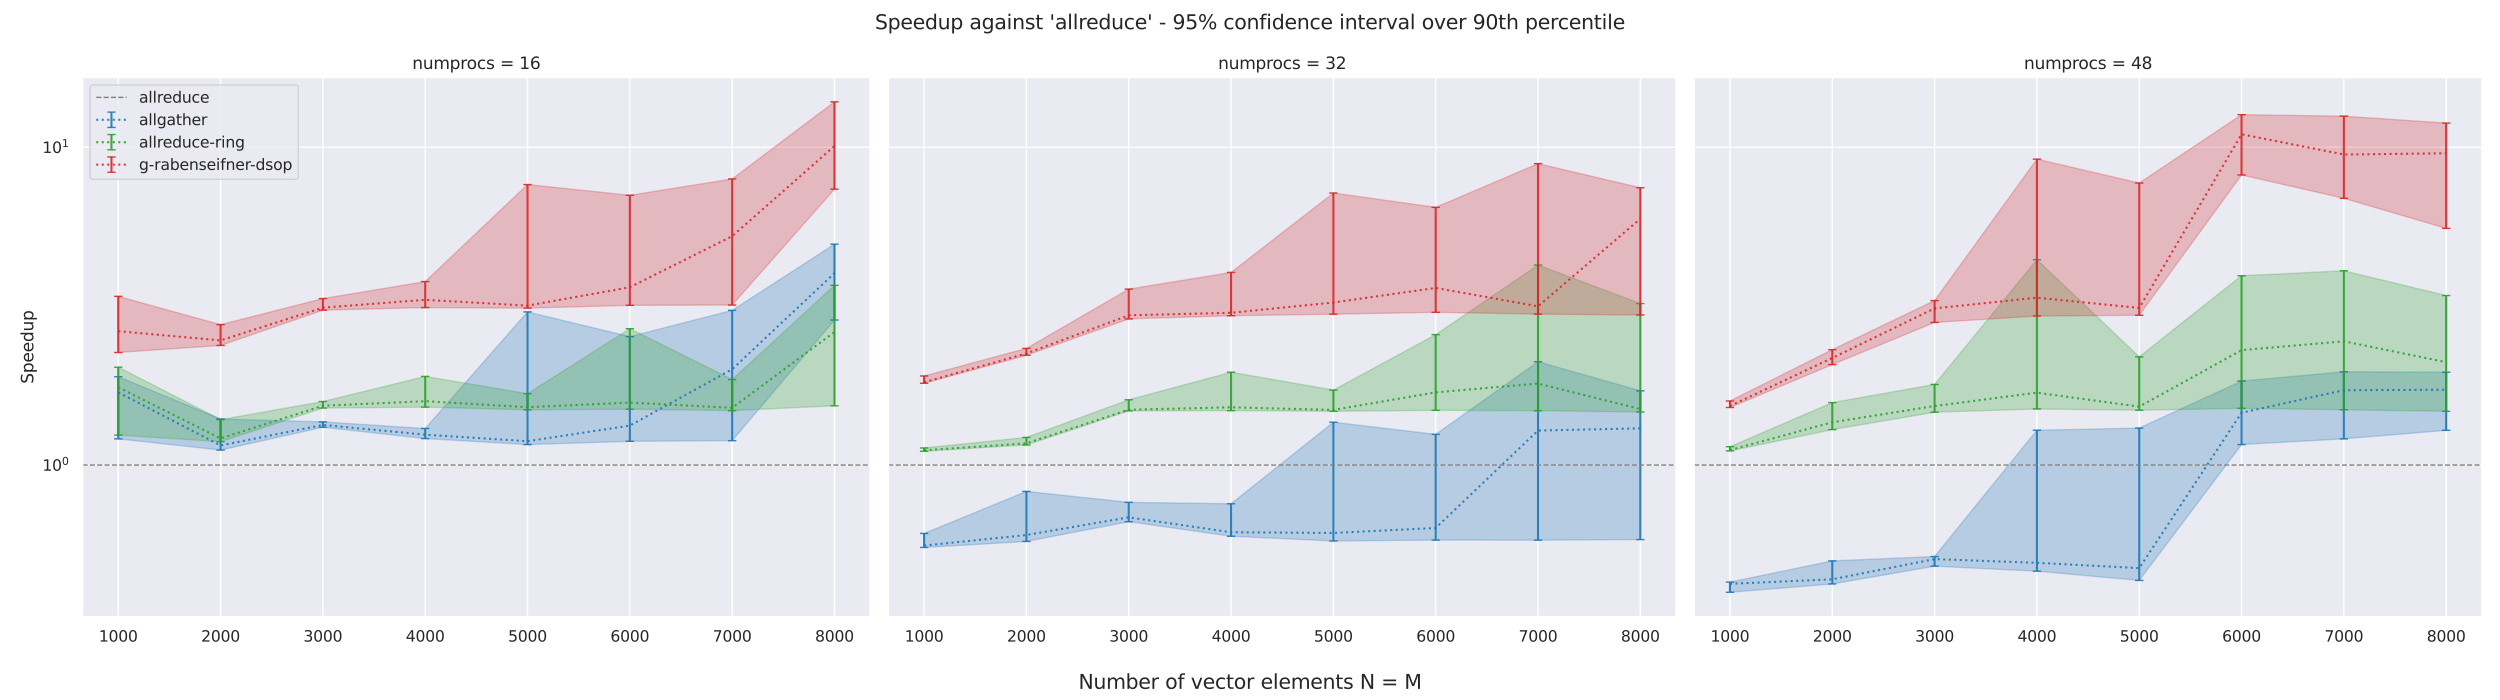 <?xml version="1.0" encoding="utf-8" standalone="no"?>
<!DOCTYPE svg PUBLIC "-//W3C//DTD SVG 1.1//EN"
  "http://www.w3.org/Graphics/SVG/1.1/DTD/svg11.dtd">
<svg xmlns:xlink="http://www.w3.org/1999/xlink" width="1800pt" height="504pt" viewBox="0 0 1800 504" xmlns="http://www.w3.org/2000/svg" version="1.1">
 <defs>
  <style type="text/css">*{stroke-linejoin: round; stroke-linecap: butt}</style>
 </defs>
 <g id="figure_1">
  <g id="patch_1">
   <path d="M 0 504 
L 1800 504 
L 1800 0 
L 0 0 
z
" style="fill: #ffffff"/>
  </g>
  <g id="axes_1">
   <g id="patch_2">
    <path d="M 59.355 444.1 
L 626.61 444.1 
L 626.61 55.68 
L 59.355 55.68 
z
" style="fill: #eaeaf2"/>
   </g>
   <g id="matplotlib.axis_1">
    <g id="xtick_1">
     <g id="line2d_1">
      <path d="M 85.139 444.1 
L 85.139 55.68 
" clip-path="url(#p6b094393b8)" style="fill: none; stroke: #ffffff; stroke-linecap: round"/>
     </g>
     <g id="text_1">
      <!-- 1000 -->
      <g style="fill: #262626" transform="translate(71.142 461.958)scale(0.11 -0.11)">
       <defs>
        <path id="DejaVuSans-31" d="M 794 531 
L 1825 531 
L 1825 4091 
L 703 3866 
L 703 4441 
L 1819 4666 
L 2450 4666 
L 2450 531 
L 3481 531 
L 3481 0 
L 794 0 
L 794 531 
z
" transform="scale(0.016)"/>
        <path id="DejaVuSans-30" d="M 2034 4250 
Q 1547 4250 1301 3770 
Q 1056 3291 1056 2328 
Q 1056 1369 1301 889 
Q 1547 409 2034 409 
Q 2525 409 2770 889 
Q 3016 1369 3016 2328 
Q 3016 3291 2770 3770 
Q 2525 4250 2034 4250 
z
M 2034 4750 
Q 2819 4750 3233 4129 
Q 3647 3509 3647 2328 
Q 3647 1150 3233 529 
Q 2819 -91 2034 -91 
Q 1250 -91 836 529 
Q 422 1150 422 2328 
Q 422 3509 836 4129 
Q 1250 4750 2034 4750 
z
" transform="scale(0.016)"/>
       </defs>
       <use xlink:href="#DejaVuSans-31"/>
       <use xlink:href="#DejaVuSans-30" x="63.623"/>
       <use xlink:href="#DejaVuSans-30" x="127.246"/>
       <use xlink:href="#DejaVuSans-30" x="190.869"/>
      </g>
     </g>
    </g>
    <g id="xtick_2">
     <g id="line2d_2">
      <path d="M 158.809 444.1 
L 158.809 55.68 
" clip-path="url(#p6b094393b8)" style="fill: none; stroke: #ffffff; stroke-linecap: round"/>
     </g>
     <g id="text_2">
      <!-- 2000 -->
      <g style="fill: #262626" transform="translate(144.811 461.958)scale(0.11 -0.11)">
       <defs>
        <path id="DejaVuSans-32" d="M 1228 531 
L 3431 531 
L 3431 0 
L 469 0 
L 469 531 
Q 828 903 1448 1529 
Q 2069 2156 2228 2338 
Q 2531 2678 2651 2914 
Q 2772 3150 2772 3378 
Q 2772 3750 2511 3984 
Q 2250 4219 1831 4219 
Q 1534 4219 1204 4116 
Q 875 4013 500 3803 
L 500 4441 
Q 881 4594 1212 4672 
Q 1544 4750 1819 4750 
Q 2544 4750 2975 4387 
Q 3406 4025 3406 3419 
Q 3406 3131 3298 2873 
Q 3191 2616 2906 2266 
Q 2828 2175 2409 1742 
Q 1991 1309 1228 531 
z
" transform="scale(0.016)"/>
       </defs>
       <use xlink:href="#DejaVuSans-32"/>
       <use xlink:href="#DejaVuSans-30" x="63.623"/>
       <use xlink:href="#DejaVuSans-30" x="127.246"/>
       <use xlink:href="#DejaVuSans-30" x="190.869"/>
      </g>
     </g>
    </g>
    <g id="xtick_3">
     <g id="line2d_3">
      <path d="M 232.478 444.1 
L 232.478 55.68 
" clip-path="url(#p6b094393b8)" style="fill: none; stroke: #ffffff; stroke-linecap: round"/>
     </g>
     <g id="text_3">
      <!-- 3000 -->
      <g style="fill: #262626" transform="translate(218.481 461.958)scale(0.11 -0.11)">
       <defs>
        <path id="DejaVuSans-33" d="M 2597 2516 
Q 3050 2419 3304 2112 
Q 3559 1806 3559 1356 
Q 3559 666 3084 287 
Q 2609 -91 1734 -91 
Q 1441 -91 1130 -33 
Q 819 25 488 141 
L 488 750 
Q 750 597 1062 519 
Q 1375 441 1716 441 
Q 2309 441 2620 675 
Q 2931 909 2931 1356 
Q 2931 1769 2642 2001 
Q 2353 2234 1838 2234 
L 1294 2234 
L 1294 2753 
L 1863 2753 
Q 2328 2753 2575 2939 
Q 2822 3125 2822 3475 
Q 2822 3834 2567 4026 
Q 2313 4219 1838 4219 
Q 1578 4219 1281 4162 
Q 984 4106 628 3988 
L 628 4550 
Q 988 4650 1302 4700 
Q 1616 4750 1894 4750 
Q 2613 4750 3031 4423 
Q 3450 4097 3450 3541 
Q 3450 3153 3228 2886 
Q 3006 2619 2597 2516 
z
" transform="scale(0.016)"/>
       </defs>
       <use xlink:href="#DejaVuSans-33"/>
       <use xlink:href="#DejaVuSans-30" x="63.623"/>
       <use xlink:href="#DejaVuSans-30" x="127.246"/>
       <use xlink:href="#DejaVuSans-30" x="190.869"/>
      </g>
     </g>
    </g>
    <g id="xtick_4">
     <g id="line2d_4">
      <path d="M 306.148 444.1 
L 306.148 55.68 
" clip-path="url(#p6b094393b8)" style="fill: none; stroke: #ffffff; stroke-linecap: round"/>
     </g>
     <g id="text_4">
      <!-- 4000 -->
      <g style="fill: #262626" transform="translate(292.15 461.958)scale(0.11 -0.11)">
       <defs>
        <path id="DejaVuSans-34" d="M 2419 4116 
L 825 1625 
L 2419 1625 
L 2419 4116 
z
M 2253 4666 
L 3047 4666 
L 3047 1625 
L 3713 1625 
L 3713 1100 
L 3047 1100 
L 3047 0 
L 2419 0 
L 2419 1100 
L 313 1100 
L 313 1709 
L 2253 4666 
z
" transform="scale(0.016)"/>
       </defs>
       <use xlink:href="#DejaVuSans-34"/>
       <use xlink:href="#DejaVuSans-30" x="63.623"/>
       <use xlink:href="#DejaVuSans-30" x="127.246"/>
       <use xlink:href="#DejaVuSans-30" x="190.869"/>
      </g>
     </g>
    </g>
    <g id="xtick_5">
     <g id="line2d_5">
      <path d="M 379.817 444.1 
L 379.817 55.68 
" clip-path="url(#p6b094393b8)" style="fill: none; stroke: #ffffff; stroke-linecap: round"/>
     </g>
     <g id="text_5">
      <!-- 5000 -->
      <g style="fill: #262626" transform="translate(365.82 461.958)scale(0.11 -0.11)">
       <defs>
        <path id="DejaVuSans-35" d="M 691 4666 
L 3169 4666 
L 3169 4134 
L 1269 4134 
L 1269 2991 
Q 1406 3038 1543 3061 
Q 1681 3084 1819 3084 
Q 2600 3084 3056 2656 
Q 3513 2228 3513 1497 
Q 3513 744 3044 326 
Q 2575 -91 1722 -91 
Q 1428 -91 1123 -41 
Q 819 9 494 109 
L 494 744 
Q 775 591 1075 516 
Q 1375 441 1709 441 
Q 2250 441 2565 725 
Q 2881 1009 2881 1497 
Q 2881 1984 2565 2268 
Q 2250 2553 1709 2553 
Q 1456 2553 1204 2497 
Q 953 2441 691 2322 
L 691 4666 
z
" transform="scale(0.016)"/>
       </defs>
       <use xlink:href="#DejaVuSans-35"/>
       <use xlink:href="#DejaVuSans-30" x="63.623"/>
       <use xlink:href="#DejaVuSans-30" x="127.246"/>
       <use xlink:href="#DejaVuSans-30" x="190.869"/>
      </g>
     </g>
    </g>
    <g id="xtick_6">
     <g id="line2d_6">
      <path d="M 453.487 444.1 
L 453.487 55.68 
" clip-path="url(#p6b094393b8)" style="fill: none; stroke: #ffffff; stroke-linecap: round"/>
     </g>
     <g id="text_6">
      <!-- 6000 -->
      <g style="fill: #262626" transform="translate(439.489 461.958)scale(0.11 -0.11)">
       <defs>
        <path id="DejaVuSans-36" d="M 2113 2584 
Q 1688 2584 1439 2293 
Q 1191 2003 1191 1497 
Q 1191 994 1439 701 
Q 1688 409 2113 409 
Q 2538 409 2786 701 
Q 3034 994 3034 1497 
Q 3034 2003 2786 2293 
Q 2538 2584 2113 2584 
z
M 3366 4563 
L 3366 3988 
Q 3128 4100 2886 4159 
Q 2644 4219 2406 4219 
Q 1781 4219 1451 3797 
Q 1122 3375 1075 2522 
Q 1259 2794 1537 2939 
Q 1816 3084 2150 3084 
Q 2853 3084 3261 2657 
Q 3669 2231 3669 1497 
Q 3669 778 3244 343 
Q 2819 -91 2113 -91 
Q 1303 -91 875 529 
Q 447 1150 447 2328 
Q 447 3434 972 4092 
Q 1497 4750 2381 4750 
Q 2619 4750 2861 4703 
Q 3103 4656 3366 4563 
z
" transform="scale(0.016)"/>
       </defs>
       <use xlink:href="#DejaVuSans-36"/>
       <use xlink:href="#DejaVuSans-30" x="63.623"/>
       <use xlink:href="#DejaVuSans-30" x="127.246"/>
       <use xlink:href="#DejaVuSans-30" x="190.869"/>
      </g>
     </g>
    </g>
    <g id="xtick_7">
     <g id="line2d_7">
      <path d="M 527.156 444.1 
L 527.156 55.68 
" clip-path="url(#p6b094393b8)" style="fill: none; stroke: #ffffff; stroke-linecap: round"/>
     </g>
     <g id="text_7">
      <!-- 7000 -->
      <g style="fill: #262626" transform="translate(513.159 461.958)scale(0.11 -0.11)">
       <defs>
        <path id="DejaVuSans-37" d="M 525 4666 
L 3525 4666 
L 3525 4397 
L 1831 0 
L 1172 0 
L 2766 4134 
L 525 4134 
L 525 4666 
z
" transform="scale(0.016)"/>
       </defs>
       <use xlink:href="#DejaVuSans-37"/>
       <use xlink:href="#DejaVuSans-30" x="63.623"/>
       <use xlink:href="#DejaVuSans-30" x="127.246"/>
       <use xlink:href="#DejaVuSans-30" x="190.869"/>
      </g>
     </g>
    </g>
    <g id="xtick_8">
     <g id="line2d_8">
      <path d="M 600.826 444.1 
L 600.826 55.68 
" clip-path="url(#p6b094393b8)" style="fill: none; stroke: #ffffff; stroke-linecap: round"/>
     </g>
     <g id="text_8">
      <!-- 8000 -->
      <g style="fill: #262626" transform="translate(586.828 461.958)scale(0.11 -0.11)">
       <defs>
        <path id="DejaVuSans-38" d="M 2034 2216 
Q 1584 2216 1326 1975 
Q 1069 1734 1069 1313 
Q 1069 891 1326 650 
Q 1584 409 2034 409 
Q 2484 409 2743 651 
Q 3003 894 3003 1313 
Q 3003 1734 2745 1975 
Q 2488 2216 2034 2216 
z
M 1403 2484 
Q 997 2584 770 2862 
Q 544 3141 544 3541 
Q 544 4100 942 4425 
Q 1341 4750 2034 4750 
Q 2731 4750 3128 4425 
Q 3525 4100 3525 3541 
Q 3525 3141 3298 2862 
Q 3072 2584 2669 2484 
Q 3125 2378 3379 2068 
Q 3634 1759 3634 1313 
Q 3634 634 3220 271 
Q 2806 -91 2034 -91 
Q 1263 -91 848 271 
Q 434 634 434 1313 
Q 434 1759 690 2068 
Q 947 2378 1403 2484 
z
M 1172 3481 
Q 1172 3119 1398 2916 
Q 1625 2713 2034 2713 
Q 2441 2713 2670 2916 
Q 2900 3119 2900 3481 
Q 2900 3844 2670 4047 
Q 2441 4250 2034 4250 
Q 1625 4250 1398 4047 
Q 1172 3844 1172 3481 
z
" transform="scale(0.016)"/>
       </defs>
       <use xlink:href="#DejaVuSans-38"/>
       <use xlink:href="#DejaVuSans-30" x="63.623"/>
       <use xlink:href="#DejaVuSans-30" x="127.246"/>
       <use xlink:href="#DejaVuSans-30" x="190.869"/>
      </g>
     </g>
    </g>
   </g>
   <g id="matplotlib.axis_2">
    <g id="ytick_1">
     <g id="line2d_9">
      <path d="M 59.355 334.818 
L 626.61 334.818 
" clip-path="url(#p6b094393b8)" style="fill: none; stroke: #ffffff; stroke-linecap: round"/>
     </g>
     <g id="text_9">
      <!-- $\mathdefault{10^{0}}$ -->
      <g style="fill: #262626" transform="translate(30.495 338.997)scale(0.11 -0.11)">
       <use xlink:href="#DejaVuSans-31" transform="translate(0 0.766)"/>
       <use xlink:href="#DejaVuSans-30" transform="translate(63.623 0.766)"/>
       <use xlink:href="#DejaVuSans-30" transform="translate(128.203 39.047)scale(0.7)"/>
      </g>
     </g>
    </g>
    <g id="ytick_2">
     <g id="line2d_10">
      <path d="M 59.355 106.013 
L 626.61 106.013 
" clip-path="url(#p6b094393b8)" style="fill: none; stroke: #ffffff; stroke-linecap: round"/>
     </g>
     <g id="text_10">
      <!-- $\mathdefault{10^{1}}$ -->
      <g style="fill: #262626" transform="translate(30.495 110.192)scale(0.11 -0.11)">
       <use xlink:href="#DejaVuSans-31" transform="translate(0 0.684)"/>
       <use xlink:href="#DejaVuSans-30" transform="translate(63.623 0.684)"/>
       <use xlink:href="#DejaVuSans-31" transform="translate(128.203 38.966)scale(0.7)"/>
      </g>
     </g>
    </g>
    <g id="ytick_3"/>
    <g id="ytick_4"/>
    <g id="ytick_5"/>
    <g id="ytick_6"/>
    <g id="ytick_7"/>
    <g id="ytick_8"/>
    <g id="ytick_9"/>
    <g id="ytick_10"/>
    <g id="ytick_11"/>
    <g id="ytick_12"/>
    <g id="ytick_13"/>
    <g id="ytick_14"/>
    <g id="ytick_15"/>
    <g id="ytick_16"/>
    <g id="text_11">
     <!-- Speedup -->
     <g style="fill: #262626" transform="translate(23.999 276.312)rotate(-90)scale(0.12 -0.12)">
      <defs>
       <path id="DejaVuSans-53" d="M 3425 4513 
L 3425 3897 
Q 3066 4069 2747 4153 
Q 2428 4238 2131 4238 
Q 1616 4238 1336 4038 
Q 1056 3838 1056 3469 
Q 1056 3159 1242 3001 
Q 1428 2844 1947 2747 
L 2328 2669 
Q 3034 2534 3370 2195 
Q 3706 1856 3706 1288 
Q 3706 609 3251 259 
Q 2797 -91 1919 -91 
Q 1588 -91 1214 -16 
Q 841 59 441 206 
L 441 856 
Q 825 641 1194 531 
Q 1563 422 1919 422 
Q 2459 422 2753 634 
Q 3047 847 3047 1241 
Q 3047 1584 2836 1778 
Q 2625 1972 2144 2069 
L 1759 2144 
Q 1053 2284 737 2584 
Q 422 2884 422 3419 
Q 422 4038 858 4394 
Q 1294 4750 2059 4750 
Q 2388 4750 2728 4690 
Q 3069 4631 3425 4513 
z
" transform="scale(0.016)"/>
       <path id="DejaVuSans-70" d="M 1159 525 
L 1159 -1331 
L 581 -1331 
L 581 3500 
L 1159 3500 
L 1159 2969 
Q 1341 3281 1617 3432 
Q 1894 3584 2278 3584 
Q 2916 3584 3314 3078 
Q 3713 2572 3713 1747 
Q 3713 922 3314 415 
Q 2916 -91 2278 -91 
Q 1894 -91 1617 61 
Q 1341 213 1159 525 
z
M 3116 1747 
Q 3116 2381 2855 2742 
Q 2594 3103 2138 3103 
Q 1681 3103 1420 2742 
Q 1159 2381 1159 1747 
Q 1159 1113 1420 752 
Q 1681 391 2138 391 
Q 2594 391 2855 752 
Q 3116 1113 3116 1747 
z
" transform="scale(0.016)"/>
       <path id="DejaVuSans-65" d="M 3597 1894 
L 3597 1613 
L 953 1613 
Q 991 1019 1311 708 
Q 1631 397 2203 397 
Q 2534 397 2845 478 
Q 3156 559 3463 722 
L 3463 178 
Q 3153 47 2828 -22 
Q 2503 -91 2169 -91 
Q 1331 -91 842 396 
Q 353 884 353 1716 
Q 353 2575 817 3079 
Q 1281 3584 2069 3584 
Q 2775 3584 3186 3129 
Q 3597 2675 3597 1894 
z
M 3022 2063 
Q 3016 2534 2758 2815 
Q 2500 3097 2075 3097 
Q 1594 3097 1305 2825 
Q 1016 2553 972 2059 
L 3022 2063 
z
" transform="scale(0.016)"/>
       <path id="DejaVuSans-64" d="M 2906 2969 
L 2906 4863 
L 3481 4863 
L 3481 0 
L 2906 0 
L 2906 525 
Q 2725 213 2448 61 
Q 2172 -91 1784 -91 
Q 1150 -91 751 415 
Q 353 922 353 1747 
Q 353 2572 751 3078 
Q 1150 3584 1784 3584 
Q 2172 3584 2448 3432 
Q 2725 3281 2906 2969 
z
M 947 1747 
Q 947 1113 1208 752 
Q 1469 391 1925 391 
Q 2381 391 2643 752 
Q 2906 1113 2906 1747 
Q 2906 2381 2643 2742 
Q 2381 3103 1925 3103 
Q 1469 3103 1208 2742 
Q 947 2381 947 1747 
z
" transform="scale(0.016)"/>
       <path id="DejaVuSans-75" d="M 544 1381 
L 544 3500 
L 1119 3500 
L 1119 1403 
Q 1119 906 1312 657 
Q 1506 409 1894 409 
Q 2359 409 2629 706 
Q 2900 1003 2900 1516 
L 2900 3500 
L 3475 3500 
L 3475 0 
L 2900 0 
L 2900 538 
Q 2691 219 2414 64 
Q 2138 -91 1772 -91 
Q 1169 -91 856 284 
Q 544 659 544 1381 
z
M 1991 3584 
L 1991 3584 
z
" transform="scale(0.016)"/>
      </defs>
      <use xlink:href="#DejaVuSans-53"/>
      <use xlink:href="#DejaVuSans-70" x="63.477"/>
      <use xlink:href="#DejaVuSans-65" x="126.953"/>
      <use xlink:href="#DejaVuSans-65" x="188.477"/>
      <use xlink:href="#DejaVuSans-64" x="250"/>
      <use xlink:href="#DejaVuSans-75" x="313.477"/>
      <use xlink:href="#DejaVuSans-70" x="376.855"/>
     </g>
    </g>
   </g>
   <g id="PolyCollection_1">
    <defs>
     <path id="mb3ba663b41" d="M 85.139 -232.756 
L 85.139 -188.02 
L 158.809 -179.972 
L 232.478 -196.379 
L 306.148 -188.231 
L 379.817 -183.912 
L 453.487 -186.257 
L 527.156 -186.729 
L 600.826 -273.576 
L 600.826 -328.197 
L 600.826 -328.197 
L 527.156 -280.541 
L 453.487 -261.619 
L 379.817 -279.415 
L 306.148 -195.469 
L 232.478 -200.228 
L 158.809 -202.322 
L 85.139 -232.756 
z
" style="stroke: #1f77b4; stroke-opacity: 0.25"/>
    </defs>
    <g clip-path="url(#p6b094393b8)">
     <use xlink:href="#mb3ba663b41" x="0" y="504" style="fill: #1f77b4; fill-opacity: 0.25; stroke: #1f77b4; stroke-opacity: 0.25"/>
    </g>
   </g>
   <g id="PolyCollection_2">
    <defs>
     <path id="m187c3440a0" d="M 85.139 -239.604 
L 85.139 -190.733 
L 158.809 -185.957 
L 232.478 -210.194 
L 306.148 -210.875 
L 379.817 -208.931 
L 453.487 -209.355 
L 527.156 -208.364 
L 600.826 -211.825 
L 600.826 -298.553 
L 600.826 -298.553 
L 527.156 -230.714 
L 453.487 -267.327 
L 379.817 -220.535 
L 306.148 -232.968 
L 232.478 -214.895 
L 158.809 -201.896 
L 85.139 -239.604 
z
" style="stroke: #2ca02c; stroke-opacity: 0.25"/>
    </defs>
    <g clip-path="url(#p6b094393b8)">
     <use xlink:href="#m187c3440a0" x="0" y="504" style="fill: #2ca02c; fill-opacity: 0.25; stroke: #2ca02c; stroke-opacity: 0.25"/>
    </g>
   </g>
   <g id="PolyCollection_3">
    <defs>
     <path id="m28b662c114" d="M 85.139 -290.603 
L 85.139 -250.221 
L 158.809 -255.282 
L 232.478 -280.687 
L 306.148 -282.561 
L 379.817 -282.144 
L 453.487 -284.163 
L 527.156 -284.385 
L 600.826 -367.788 
L 600.826 -430.665 
L 600.826 -430.665 
L 527.156 -375.16 
L 453.487 -363.392 
L 379.817 -371.121 
L 306.148 -301.265 
L 232.478 -289.033 
L 158.809 -270.25 
L 85.139 -290.603 
z
" style="stroke: #d62728; stroke-opacity: 0.25"/>
    </defs>
    <g clip-path="url(#p6b094393b8)">
     <use xlink:href="#m28b662c114" x="0" y="504" style="fill: #d62728; fill-opacity: 0.25; stroke: #d62728; stroke-opacity: 0.25"/>
    </g>
   </g>
   <g id="LineCollection_1">
    <path d="M 85.139 315.98 
L 85.139 271.244 
" clip-path="url(#p6b094393b8)" style="fill: none; stroke: #1f77b4; stroke-opacity: 0.9; stroke-width: 1.5"/>
    <path d="M 158.809 324.028 
L 158.809 301.678 
" clip-path="url(#p6b094393b8)" style="fill: none; stroke: #1f77b4; stroke-opacity: 0.9; stroke-width: 1.5"/>
    <path d="M 232.478 307.621 
L 232.478 303.772 
" clip-path="url(#p6b094393b8)" style="fill: none; stroke: #1f77b4; stroke-opacity: 0.9; stroke-width: 1.5"/>
    <path d="M 306.148 315.769 
L 306.148 308.531 
" clip-path="url(#p6b094393b8)" style="fill: none; stroke: #1f77b4; stroke-opacity: 0.9; stroke-width: 1.5"/>
    <path d="M 379.817 320.088 
L 379.817 224.585 
" clip-path="url(#p6b094393b8)" style="fill: none; stroke: #1f77b4; stroke-opacity: 0.9; stroke-width: 1.5"/>
    <path d="M 453.487 317.743 
L 453.487 242.381 
" clip-path="url(#p6b094393b8)" style="fill: none; stroke: #1f77b4; stroke-opacity: 0.9; stroke-width: 1.5"/>
    <path d="M 527.156 317.271 
L 527.156 223.459 
" clip-path="url(#p6b094393b8)" style="fill: none; stroke: #1f77b4; stroke-opacity: 0.9; stroke-width: 1.5"/>
    <path d="M 600.826 230.424 
L 600.826 175.803 
" clip-path="url(#p6b094393b8)" style="fill: none; stroke: #1f77b4; stroke-opacity: 0.9; stroke-width: 1.5"/>
   </g>
   <g id="line2d_11">
    <defs>
     <path id="m5fa6c3bd25" d="M 3 0 
L -3 -0 
" style="stroke: #1f77b4; stroke-opacity: 0.9"/>
    </defs>
    <g clip-path="url(#p6b094393b8)">
     <use xlink:href="#m5fa6c3bd25" x="85.139" y="315.98" style="fill: #1f77b4; fill-opacity: 0.9; stroke: #1f77b4; stroke-opacity: 0.9"/>
     <use xlink:href="#m5fa6c3bd25" x="158.809" y="324.028" style="fill: #1f77b4; fill-opacity: 0.9; stroke: #1f77b4; stroke-opacity: 0.9"/>
     <use xlink:href="#m5fa6c3bd25" x="232.478" y="307.621" style="fill: #1f77b4; fill-opacity: 0.9; stroke: #1f77b4; stroke-opacity: 0.9"/>
     <use xlink:href="#m5fa6c3bd25" x="306.148" y="315.769" style="fill: #1f77b4; fill-opacity: 0.9; stroke: #1f77b4; stroke-opacity: 0.9"/>
     <use xlink:href="#m5fa6c3bd25" x="379.817" y="320.088" style="fill: #1f77b4; fill-opacity: 0.9; stroke: #1f77b4; stroke-opacity: 0.9"/>
     <use xlink:href="#m5fa6c3bd25" x="453.487" y="317.743" style="fill: #1f77b4; fill-opacity: 0.9; stroke: #1f77b4; stroke-opacity: 0.9"/>
     <use xlink:href="#m5fa6c3bd25" x="527.156" y="317.271" style="fill: #1f77b4; fill-opacity: 0.9; stroke: #1f77b4; stroke-opacity: 0.9"/>
     <use xlink:href="#m5fa6c3bd25" x="600.826" y="230.424" style="fill: #1f77b4; fill-opacity: 0.9; stroke: #1f77b4; stroke-opacity: 0.9"/>
    </g>
   </g>
   <g id="line2d_12">
    <g clip-path="url(#p6b094393b8)">
     <use xlink:href="#m5fa6c3bd25" x="85.139" y="271.244" style="fill: #1f77b4; fill-opacity: 0.9; stroke: #1f77b4; stroke-opacity: 0.9"/>
     <use xlink:href="#m5fa6c3bd25" x="158.809" y="301.678" style="fill: #1f77b4; fill-opacity: 0.9; stroke: #1f77b4; stroke-opacity: 0.9"/>
     <use xlink:href="#m5fa6c3bd25" x="232.478" y="303.772" style="fill: #1f77b4; fill-opacity: 0.9; stroke: #1f77b4; stroke-opacity: 0.9"/>
     <use xlink:href="#m5fa6c3bd25" x="306.148" y="308.531" style="fill: #1f77b4; fill-opacity: 0.9; stroke: #1f77b4; stroke-opacity: 0.9"/>
     <use xlink:href="#m5fa6c3bd25" x="379.817" y="224.585" style="fill: #1f77b4; fill-opacity: 0.9; stroke: #1f77b4; stroke-opacity: 0.9"/>
     <use xlink:href="#m5fa6c3bd25" x="453.487" y="242.381" style="fill: #1f77b4; fill-opacity: 0.9; stroke: #1f77b4; stroke-opacity: 0.9"/>
     <use xlink:href="#m5fa6c3bd25" x="527.156" y="223.459" style="fill: #1f77b4; fill-opacity: 0.9; stroke: #1f77b4; stroke-opacity: 0.9"/>
     <use xlink:href="#m5fa6c3bd25" x="600.826" y="175.803" style="fill: #1f77b4; fill-opacity: 0.9; stroke: #1f77b4; stroke-opacity: 0.9"/>
    </g>
   </g>
   <g id="LineCollection_2">
    <path d="M 85.139 313.267 
L 85.139 264.396 
" clip-path="url(#p6b094393b8)" style="fill: none; stroke: #2ca02c; stroke-opacity: 0.9; stroke-width: 1.5"/>
    <path d="M 158.809 318.043 
L 158.809 302.104 
" clip-path="url(#p6b094393b8)" style="fill: none; stroke: #2ca02c; stroke-opacity: 0.9; stroke-width: 1.5"/>
    <path d="M 232.478 293.806 
L 232.478 289.105 
" clip-path="url(#p6b094393b8)" style="fill: none; stroke: #2ca02c; stroke-opacity: 0.9; stroke-width: 1.5"/>
    <path d="M 306.148 293.125 
L 306.148 271.032 
" clip-path="url(#p6b094393b8)" style="fill: none; stroke: #2ca02c; stroke-opacity: 0.9; stroke-width: 1.5"/>
    <path d="M 379.817 295.069 
L 379.817 283.465 
" clip-path="url(#p6b094393b8)" style="fill: none; stroke: #2ca02c; stroke-opacity: 0.9; stroke-width: 1.5"/>
    <path d="M 453.487 294.645 
L 453.487 236.673 
" clip-path="url(#p6b094393b8)" style="fill: none; stroke: #2ca02c; stroke-opacity: 0.9; stroke-width: 1.5"/>
    <path d="M 527.156 295.636 
L 527.156 273.286 
" clip-path="url(#p6b094393b8)" style="fill: none; stroke: #2ca02c; stroke-opacity: 0.9; stroke-width: 1.5"/>
    <path d="M 600.826 292.175 
L 600.826 205.447 
" clip-path="url(#p6b094393b8)" style="fill: none; stroke: #2ca02c; stroke-opacity: 0.9; stroke-width: 1.5"/>
   </g>
   <g id="line2d_13">
    <defs>
     <path id="ma6941a1b3c" d="M 3 0 
L -3 -0 
" style="stroke: #2ca02c; stroke-opacity: 0.9"/>
    </defs>
    <g clip-path="url(#p6b094393b8)">
     <use xlink:href="#ma6941a1b3c" x="85.139" y="313.267" style="fill: #2ca02c; fill-opacity: 0.9; stroke: #2ca02c; stroke-opacity: 0.9"/>
     <use xlink:href="#ma6941a1b3c" x="158.809" y="318.043" style="fill: #2ca02c; fill-opacity: 0.9; stroke: #2ca02c; stroke-opacity: 0.9"/>
     <use xlink:href="#ma6941a1b3c" x="232.478" y="293.806" style="fill: #2ca02c; fill-opacity: 0.9; stroke: #2ca02c; stroke-opacity: 0.9"/>
     <use xlink:href="#ma6941a1b3c" x="306.148" y="293.125" style="fill: #2ca02c; fill-opacity: 0.9; stroke: #2ca02c; stroke-opacity: 0.9"/>
     <use xlink:href="#ma6941a1b3c" x="379.817" y="295.069" style="fill: #2ca02c; fill-opacity: 0.9; stroke: #2ca02c; stroke-opacity: 0.9"/>
     <use xlink:href="#ma6941a1b3c" x="453.487" y="294.645" style="fill: #2ca02c; fill-opacity: 0.9; stroke: #2ca02c; stroke-opacity: 0.9"/>
     <use xlink:href="#ma6941a1b3c" x="527.156" y="295.636" style="fill: #2ca02c; fill-opacity: 0.9; stroke: #2ca02c; stroke-opacity: 0.9"/>
     <use xlink:href="#ma6941a1b3c" x="600.826" y="292.175" style="fill: #2ca02c; fill-opacity: 0.9; stroke: #2ca02c; stroke-opacity: 0.9"/>
    </g>
   </g>
   <g id="line2d_14">
    <g clip-path="url(#p6b094393b8)">
     <use xlink:href="#ma6941a1b3c" x="85.139" y="264.396" style="fill: #2ca02c; fill-opacity: 0.9; stroke: #2ca02c; stroke-opacity: 0.9"/>
     <use xlink:href="#ma6941a1b3c" x="158.809" y="302.104" style="fill: #2ca02c; fill-opacity: 0.9; stroke: #2ca02c; stroke-opacity: 0.9"/>
     <use xlink:href="#ma6941a1b3c" x="232.478" y="289.105" style="fill: #2ca02c; fill-opacity: 0.9; stroke: #2ca02c; stroke-opacity: 0.9"/>
     <use xlink:href="#ma6941a1b3c" x="306.148" y="271.032" style="fill: #2ca02c; fill-opacity: 0.9; stroke: #2ca02c; stroke-opacity: 0.9"/>
     <use xlink:href="#ma6941a1b3c" x="379.817" y="283.465" style="fill: #2ca02c; fill-opacity: 0.9; stroke: #2ca02c; stroke-opacity: 0.9"/>
     <use xlink:href="#ma6941a1b3c" x="453.487" y="236.673" style="fill: #2ca02c; fill-opacity: 0.9; stroke: #2ca02c; stroke-opacity: 0.9"/>
     <use xlink:href="#ma6941a1b3c" x="527.156" y="273.286" style="fill: #2ca02c; fill-opacity: 0.9; stroke: #2ca02c; stroke-opacity: 0.9"/>
     <use xlink:href="#ma6941a1b3c" x="600.826" y="205.447" style="fill: #2ca02c; fill-opacity: 0.9; stroke: #2ca02c; stroke-opacity: 0.9"/>
    </g>
   </g>
   <g id="LineCollection_3">
    <path d="M 85.139 253.779 
L 85.139 213.397 
" clip-path="url(#p6b094393b8)" style="fill: none; stroke: #d62728; stroke-opacity: 0.9; stroke-width: 1.5"/>
    <path d="M 158.809 248.718 
L 158.809 233.75 
" clip-path="url(#p6b094393b8)" style="fill: none; stroke: #d62728; stroke-opacity: 0.9; stroke-width: 1.5"/>
    <path d="M 232.478 223.313 
L 232.478 214.967 
" clip-path="url(#p6b094393b8)" style="fill: none; stroke: #d62728; stroke-opacity: 0.9; stroke-width: 1.5"/>
    <path d="M 306.148 221.439 
L 306.148 202.735 
" clip-path="url(#p6b094393b8)" style="fill: none; stroke: #d62728; stroke-opacity: 0.9; stroke-width: 1.5"/>
    <path d="M 379.817 221.856 
L 379.817 132.879 
" clip-path="url(#p6b094393b8)" style="fill: none; stroke: #d62728; stroke-opacity: 0.9; stroke-width: 1.5"/>
    <path d="M 453.487 219.837 
L 453.487 140.608 
" clip-path="url(#p6b094393b8)" style="fill: none; stroke: #d62728; stroke-opacity: 0.9; stroke-width: 1.5"/>
    <path d="M 527.156 219.615 
L 527.156 128.84 
" clip-path="url(#p6b094393b8)" style="fill: none; stroke: #d62728; stroke-opacity: 0.9; stroke-width: 1.5"/>
    <path d="M 600.826 136.212 
L 600.826 73.335 
" clip-path="url(#p6b094393b8)" style="fill: none; stroke: #d62728; stroke-opacity: 0.9; stroke-width: 1.5"/>
   </g>
   <g id="line2d_15">
    <defs>
     <path id="m85181b9bec" d="M 3 0 
L -3 -0 
" style="stroke: #d62728; stroke-opacity: 0.9"/>
    </defs>
    <g clip-path="url(#p6b094393b8)">
     <use xlink:href="#m85181b9bec" x="85.139" y="253.779" style="fill: #d62728; fill-opacity: 0.9; stroke: #d62728; stroke-opacity: 0.9"/>
     <use xlink:href="#m85181b9bec" x="158.809" y="248.718" style="fill: #d62728; fill-opacity: 0.9; stroke: #d62728; stroke-opacity: 0.9"/>
     <use xlink:href="#m85181b9bec" x="232.478" y="223.313" style="fill: #d62728; fill-opacity: 0.9; stroke: #d62728; stroke-opacity: 0.9"/>
     <use xlink:href="#m85181b9bec" x="306.148" y="221.439" style="fill: #d62728; fill-opacity: 0.9; stroke: #d62728; stroke-opacity: 0.9"/>
     <use xlink:href="#m85181b9bec" x="379.817" y="221.856" style="fill: #d62728; fill-opacity: 0.9; stroke: #d62728; stroke-opacity: 0.9"/>
     <use xlink:href="#m85181b9bec" x="453.487" y="219.837" style="fill: #d62728; fill-opacity: 0.9; stroke: #d62728; stroke-opacity: 0.9"/>
     <use xlink:href="#m85181b9bec" x="527.156" y="219.615" style="fill: #d62728; fill-opacity: 0.9; stroke: #d62728; stroke-opacity: 0.9"/>
     <use xlink:href="#m85181b9bec" x="600.826" y="136.212" style="fill: #d62728; fill-opacity: 0.9; stroke: #d62728; stroke-opacity: 0.9"/>
    </g>
   </g>
   <g id="line2d_16">
    <g clip-path="url(#p6b094393b8)">
     <use xlink:href="#m85181b9bec" x="85.139" y="213.397" style="fill: #d62728; fill-opacity: 0.9; stroke: #d62728; stroke-opacity: 0.9"/>
     <use xlink:href="#m85181b9bec" x="158.809" y="233.75" style="fill: #d62728; fill-opacity: 0.9; stroke: #d62728; stroke-opacity: 0.9"/>
     <use xlink:href="#m85181b9bec" x="232.478" y="214.967" style="fill: #d62728; fill-opacity: 0.9; stroke: #d62728; stroke-opacity: 0.9"/>
     <use xlink:href="#m85181b9bec" x="306.148" y="202.735" style="fill: #d62728; fill-opacity: 0.9; stroke: #d62728; stroke-opacity: 0.9"/>
     <use xlink:href="#m85181b9bec" x="379.817" y="132.879" style="fill: #d62728; fill-opacity: 0.9; stroke: #d62728; stroke-opacity: 0.9"/>
     <use xlink:href="#m85181b9bec" x="453.487" y="140.608" style="fill: #d62728; fill-opacity: 0.9; stroke: #d62728; stroke-opacity: 0.9"/>
     <use xlink:href="#m85181b9bec" x="527.156" y="128.84" style="fill: #d62728; fill-opacity: 0.9; stroke: #d62728; stroke-opacity: 0.9"/>
     <use xlink:href="#m85181b9bec" x="600.826" y="73.335" style="fill: #d62728; fill-opacity: 0.9; stroke: #d62728; stroke-opacity: 0.9"/>
    </g>
   </g>
   <g id="line2d_17">
    <path d="M 59.355 334.818 
L 626.61 334.818 
" clip-path="url(#p6b094393b8)" style="fill: none; stroke-dasharray: 3.7,1.6; stroke-dashoffset: 0; stroke: #808080"/>
   </g>
   <g id="line2d_18">
    <path d="M 85.139 282.498 
L 158.809 320.742 
L 232.478 305.951 
L 306.148 312.988 
L 379.817 317.658 
L 453.487 306.436 
L 527.156 265.858 
L 600.826 196.663 
" clip-path="url(#p6b094393b8)" style="fill: none; stroke-dasharray: 1.5,2.475; stroke-dashoffset: 0; stroke: #1f77b4; stroke-opacity: 0.9; stroke-width: 1.5"/>
   </g>
   <g id="line2d_19">
    <path d="M 85.139 278.821 
L 158.809 315.662 
L 232.478 292.151 
L 306.148 288.844 
L 379.817 293.203 
L 453.487 289.865 
L 527.156 293.649 
L 600.826 239.053 
" clip-path="url(#p6b094393b8)" style="fill: none; stroke-dasharray: 1.5,2.475; stroke-dashoffset: 0; stroke: #2ca02c; stroke-opacity: 0.9; stroke-width: 1.5"/>
   </g>
   <g id="line2d_20">
    <path d="M 85.139 238.46 
L 158.809 245.087 
L 232.478 221.505 
L 306.148 215.87 
L 379.817 220.062 
L 453.487 206.825 
L 527.156 170.05 
L 600.826 105.13 
" clip-path="url(#p6b094393b8)" style="fill: none; stroke-dasharray: 1.5,2.475; stroke-dashoffset: 0; stroke: #d62728; stroke-opacity: 0.9; stroke-width: 1.5"/>
   </g>
   <g id="patch_3">
    <path d="M 59.355 444.1 
L 59.355 55.68 
" style="fill: none; stroke: #ffffff; stroke-width: 1.25; stroke-linejoin: miter; stroke-linecap: square"/>
   </g>
   <g id="patch_4">
    <path d="M 626.61 444.1 
L 626.61 55.68 
" style="fill: none; stroke: #ffffff; stroke-width: 1.25; stroke-linejoin: miter; stroke-linecap: square"/>
   </g>
   <g id="patch_5">
    <path d="M 59.355 444.1 
L 626.61 444.1 
" style="fill: none; stroke: #ffffff; stroke-width: 1.25; stroke-linejoin: miter; stroke-linecap: square"/>
   </g>
   <g id="patch_6">
    <path d="M 59.355 55.68 
L 626.61 55.68 
" style="fill: none; stroke: #ffffff; stroke-width: 1.25; stroke-linejoin: miter; stroke-linecap: square"/>
   </g>
   <g id="text_12">
    <!-- numprocs = 16 -->
    <g style="fill: #262626" transform="translate(296.82 49.68)scale(0.12 -0.12)">
     <defs>
      <path id="DejaVuSans-6e" d="M 3513 2113 
L 3513 0 
L 2938 0 
L 2938 2094 
Q 2938 2591 2744 2837 
Q 2550 3084 2163 3084 
Q 1697 3084 1428 2787 
Q 1159 2491 1159 1978 
L 1159 0 
L 581 0 
L 581 3500 
L 1159 3500 
L 1159 2956 
Q 1366 3272 1645 3428 
Q 1925 3584 2291 3584 
Q 2894 3584 3203 3211 
Q 3513 2838 3513 2113 
z
" transform="scale(0.016)"/>
      <path id="DejaVuSans-6d" d="M 3328 2828 
Q 3544 3216 3844 3400 
Q 4144 3584 4550 3584 
Q 5097 3584 5394 3201 
Q 5691 2819 5691 2113 
L 5691 0 
L 5113 0 
L 5113 2094 
Q 5113 2597 4934 2840 
Q 4756 3084 4391 3084 
Q 3944 3084 3684 2787 
Q 3425 2491 3425 1978 
L 3425 0 
L 2847 0 
L 2847 2094 
Q 2847 2600 2669 2842 
Q 2491 3084 2119 3084 
Q 1678 3084 1418 2786 
Q 1159 2488 1159 1978 
L 1159 0 
L 581 0 
L 581 3500 
L 1159 3500 
L 1159 2956 
Q 1356 3278 1631 3431 
Q 1906 3584 2284 3584 
Q 2666 3584 2933 3390 
Q 3200 3197 3328 2828 
z
" transform="scale(0.016)"/>
      <path id="DejaVuSans-72" d="M 2631 2963 
Q 2534 3019 2420 3045 
Q 2306 3072 2169 3072 
Q 1681 3072 1420 2755 
Q 1159 2438 1159 1844 
L 1159 0 
L 581 0 
L 581 3500 
L 1159 3500 
L 1159 2956 
Q 1341 3275 1631 3429 
Q 1922 3584 2338 3584 
Q 2397 3584 2469 3576 
Q 2541 3569 2628 3553 
L 2631 2963 
z
" transform="scale(0.016)"/>
      <path id="DejaVuSans-6f" d="M 1959 3097 
Q 1497 3097 1228 2736 
Q 959 2375 959 1747 
Q 959 1119 1226 758 
Q 1494 397 1959 397 
Q 2419 397 2687 759 
Q 2956 1122 2956 1747 
Q 2956 2369 2687 2733 
Q 2419 3097 1959 3097 
z
M 1959 3584 
Q 2709 3584 3137 3096 
Q 3566 2609 3566 1747 
Q 3566 888 3137 398 
Q 2709 -91 1959 -91 
Q 1206 -91 779 398 
Q 353 888 353 1747 
Q 353 2609 779 3096 
Q 1206 3584 1959 3584 
z
" transform="scale(0.016)"/>
      <path id="DejaVuSans-63" d="M 3122 3366 
L 3122 2828 
Q 2878 2963 2633 3030 
Q 2388 3097 2138 3097 
Q 1578 3097 1268 2742 
Q 959 2388 959 1747 
Q 959 1106 1268 751 
Q 1578 397 2138 397 
Q 2388 397 2633 464 
Q 2878 531 3122 666 
L 3122 134 
Q 2881 22 2623 -34 
Q 2366 -91 2075 -91 
Q 1284 -91 818 406 
Q 353 903 353 1747 
Q 353 2603 823 3093 
Q 1294 3584 2113 3584 
Q 2378 3584 2631 3529 
Q 2884 3475 3122 3366 
z
" transform="scale(0.016)"/>
      <path id="DejaVuSans-73" d="M 2834 3397 
L 2834 2853 
Q 2591 2978 2328 3040 
Q 2066 3103 1784 3103 
Q 1356 3103 1142 2972 
Q 928 2841 928 2578 
Q 928 2378 1081 2264 
Q 1234 2150 1697 2047 
L 1894 2003 
Q 2506 1872 2764 1633 
Q 3022 1394 3022 966 
Q 3022 478 2636 193 
Q 2250 -91 1575 -91 
Q 1294 -91 989 -36 
Q 684 19 347 128 
L 347 722 
Q 666 556 975 473 
Q 1284 391 1588 391 
Q 1994 391 2212 530 
Q 2431 669 2431 922 
Q 2431 1156 2273 1281 
Q 2116 1406 1581 1522 
L 1381 1569 
Q 847 1681 609 1914 
Q 372 2147 372 2553 
Q 372 3047 722 3315 
Q 1072 3584 1716 3584 
Q 2034 3584 2315 3537 
Q 2597 3491 2834 3397 
z
" transform="scale(0.016)"/>
      <path id="DejaVuSans-20" transform="scale(0.016)"/>
      <path id="DejaVuSans-3d" d="M 678 2906 
L 4684 2906 
L 4684 2381 
L 678 2381 
L 678 2906 
z
M 678 1631 
L 4684 1631 
L 4684 1100 
L 678 1100 
L 678 1631 
z
" transform="scale(0.016)"/>
     </defs>
     <use xlink:href="#DejaVuSans-6e"/>
     <use xlink:href="#DejaVuSans-75" x="63.379"/>
     <use xlink:href="#DejaVuSans-6d" x="126.758"/>
     <use xlink:href="#DejaVuSans-70" x="224.17"/>
     <use xlink:href="#DejaVuSans-72" x="287.646"/>
     <use xlink:href="#DejaVuSans-6f" x="326.51"/>
     <use xlink:href="#DejaVuSans-63" x="387.691"/>
     <use xlink:href="#DejaVuSans-73" x="442.672"/>
     <use xlink:href="#DejaVuSans-20" x="494.771"/>
     <use xlink:href="#DejaVuSans-3d" x="526.559"/>
     <use xlink:href="#DejaVuSans-20" x="610.348"/>
     <use xlink:href="#DejaVuSans-31" x="642.135"/>
     <use xlink:href="#DejaVuSans-36" x="705.758"/>
    </g>
   </g>
   <g id="legend_1">
    <g id="patch_7">
     <path d="M 67.055 129.064 
L 212.576 129.064 
Q 214.776 129.064 214.776 126.864 
L 214.776 63.38 
Q 214.776 61.18 212.576 61.18 
L 67.055 61.18 
Q 64.855 61.18 64.855 63.38 
L 64.855 126.864 
Q 64.855 129.064 67.055 129.064 
z
" style="fill: #eaeaf2; opacity: 0.8; stroke: #cccccc; stroke-linejoin: miter"/>
    </g>
    <g id="line2d_21">
     <path d="M 69.255 70.088 
L 80.255 70.088 
L 91.255 70.088 
" style="fill: none; stroke-dasharray: 3.7,1.6; stroke-dashoffset: 0; stroke: #808080"/>
    </g>
    <g id="text_13">
     <!-- allreduce -->
     <g style="fill: #262626" transform="translate(100.055 73.938)scale(0.11 -0.11)">
      <defs>
       <path id="DejaVuSans-61" d="M 2194 1759 
Q 1497 1759 1228 1600 
Q 959 1441 959 1056 
Q 959 750 1161 570 
Q 1363 391 1709 391 
Q 2188 391 2477 730 
Q 2766 1069 2766 1631 
L 2766 1759 
L 2194 1759 
z
M 3341 1997 
L 3341 0 
L 2766 0 
L 2766 531 
Q 2569 213 2275 61 
Q 1981 -91 1556 -91 
Q 1019 -91 701 211 
Q 384 513 384 1019 
Q 384 1609 779 1909 
Q 1175 2209 1959 2209 
L 2766 2209 
L 2766 2266 
Q 2766 2663 2505 2880 
Q 2244 3097 1772 3097 
Q 1472 3097 1187 3025 
Q 903 2953 641 2809 
L 641 3341 
Q 956 3463 1253 3523 
Q 1550 3584 1831 3584 
Q 2591 3584 2966 3190 
Q 3341 2797 3341 1997 
z
" transform="scale(0.016)"/>
       <path id="DejaVuSans-6c" d="M 603 4863 
L 1178 4863 
L 1178 0 
L 603 0 
L 603 4863 
z
" transform="scale(0.016)"/>
      </defs>
      <use xlink:href="#DejaVuSans-61"/>
      <use xlink:href="#DejaVuSans-6c" x="61.279"/>
      <use xlink:href="#DejaVuSans-6c" x="89.062"/>
      <use xlink:href="#DejaVuSans-72" x="116.846"/>
      <use xlink:href="#DejaVuSans-65" x="155.709"/>
      <use xlink:href="#DejaVuSans-64" x="217.232"/>
      <use xlink:href="#DejaVuSans-75" x="280.709"/>
      <use xlink:href="#DejaVuSans-63" x="344.088"/>
      <use xlink:href="#DejaVuSans-65" x="399.068"/>
     </g>
    </g>
    <g id="LineCollection_4">
     <path d="M 80.255 91.734 
L 80.255 80.734 
" style="fill: none; stroke: #1f77b4; stroke-opacity: 0.9; stroke-width: 1.5"/>
    </g>
    <g id="line2d_22">
     <g>
      <use xlink:href="#m5fa6c3bd25" x="80.255" y="91.734" style="fill: #1f77b4; fill-opacity: 0.9; stroke: #1f77b4; stroke-opacity: 0.9"/>
     </g>
    </g>
    <g id="line2d_23">
     <g>
      <use xlink:href="#m5fa6c3bd25" x="80.255" y="80.734" style="fill: #1f77b4; fill-opacity: 0.9; stroke: #1f77b4; stroke-opacity: 0.9"/>
     </g>
    </g>
    <g id="line2d_24">
     <path d="M 69.255 86.234 
L 91.255 86.234 
" style="fill: none; stroke-dasharray: 1.5,2.475; stroke-dashoffset: 0; stroke: #1f77b4; stroke-opacity: 0.9; stroke-width: 1.5"/>
    </g>
    <g id="line2d_25"/>
    <g id="text_14">
     <!-- allgather -->
     <g style="fill: #262626" transform="translate(100.055 90.084)scale(0.11 -0.11)">
      <defs>
       <path id="DejaVuSans-67" d="M 2906 1791 
Q 2906 2416 2648 2759 
Q 2391 3103 1925 3103 
Q 1463 3103 1205 2759 
Q 947 2416 947 1791 
Q 947 1169 1205 825 
Q 1463 481 1925 481 
Q 2391 481 2648 825 
Q 2906 1169 2906 1791 
z
M 3481 434 
Q 3481 -459 3084 -895 
Q 2688 -1331 1869 -1331 
Q 1566 -1331 1297 -1286 
Q 1028 -1241 775 -1147 
L 775 -588 
Q 1028 -725 1275 -790 
Q 1522 -856 1778 -856 
Q 2344 -856 2625 -561 
Q 2906 -266 2906 331 
L 2906 616 
Q 2728 306 2450 153 
Q 2172 0 1784 0 
Q 1141 0 747 490 
Q 353 981 353 1791 
Q 353 2603 747 3093 
Q 1141 3584 1784 3584 
Q 2172 3584 2450 3431 
Q 2728 3278 2906 2969 
L 2906 3500 
L 3481 3500 
L 3481 434 
z
" transform="scale(0.016)"/>
       <path id="DejaVuSans-74" d="M 1172 4494 
L 1172 3500 
L 2356 3500 
L 2356 3053 
L 1172 3053 
L 1172 1153 
Q 1172 725 1289 603 
Q 1406 481 1766 481 
L 2356 481 
L 2356 0 
L 1766 0 
Q 1100 0 847 248 
Q 594 497 594 1153 
L 594 3053 
L 172 3053 
L 172 3500 
L 594 3500 
L 594 4494 
L 1172 4494 
z
" transform="scale(0.016)"/>
       <path id="DejaVuSans-68" d="M 3513 2113 
L 3513 0 
L 2938 0 
L 2938 2094 
Q 2938 2591 2744 2837 
Q 2550 3084 2163 3084 
Q 1697 3084 1428 2787 
Q 1159 2491 1159 1978 
L 1159 0 
L 581 0 
L 581 4863 
L 1159 4863 
L 1159 2956 
Q 1366 3272 1645 3428 
Q 1925 3584 2291 3584 
Q 2894 3584 3203 3211 
Q 3513 2838 3513 2113 
z
" transform="scale(0.016)"/>
      </defs>
      <use xlink:href="#DejaVuSans-61"/>
      <use xlink:href="#DejaVuSans-6c" x="61.279"/>
      <use xlink:href="#DejaVuSans-6c" x="89.062"/>
      <use xlink:href="#DejaVuSans-67" x="116.846"/>
      <use xlink:href="#DejaVuSans-61" x="180.322"/>
      <use xlink:href="#DejaVuSans-74" x="241.602"/>
      <use xlink:href="#DejaVuSans-68" x="280.811"/>
      <use xlink:href="#DejaVuSans-65" x="344.189"/>
      <use xlink:href="#DejaVuSans-72" x="405.713"/>
     </g>
    </g>
    <g id="LineCollection_5">
     <path d="M 80.255 107.88 
L 80.255 96.88 
" style="fill: none; stroke: #2ca02c; stroke-opacity: 0.9; stroke-width: 1.5"/>
    </g>
    <g id="line2d_26">
     <g>
      <use xlink:href="#ma6941a1b3c" x="80.255" y="107.88" style="fill: #2ca02c; fill-opacity: 0.9; stroke: #2ca02c; stroke-opacity: 0.9"/>
     </g>
    </g>
    <g id="line2d_27">
     <g>
      <use xlink:href="#ma6941a1b3c" x="80.255" y="96.88" style="fill: #2ca02c; fill-opacity: 0.9; stroke: #2ca02c; stroke-opacity: 0.9"/>
     </g>
    </g>
    <g id="line2d_28">
     <path d="M 69.255 102.38 
L 91.255 102.38 
" style="fill: none; stroke-dasharray: 1.5,2.475; stroke-dashoffset: 0; stroke: #2ca02c; stroke-opacity: 0.9; stroke-width: 1.5"/>
    </g>
    <g id="line2d_29"/>
    <g id="text_15">
     <!-- allreduce-ring -->
     <g style="fill: #262626" transform="translate(100.055 106.23)scale(0.11 -0.11)">
      <defs>
       <path id="DejaVuSans-2d" d="M 313 2009 
L 1997 2009 
L 1997 1497 
L 313 1497 
L 313 2009 
z
" transform="scale(0.016)"/>
       <path id="DejaVuSans-69" d="M 603 3500 
L 1178 3500 
L 1178 0 
L 603 0 
L 603 3500 
z
M 603 4863 
L 1178 4863 
L 1178 4134 
L 603 4134 
L 603 4863 
z
" transform="scale(0.016)"/>
      </defs>
      <use xlink:href="#DejaVuSans-61"/>
      <use xlink:href="#DejaVuSans-6c" x="61.279"/>
      <use xlink:href="#DejaVuSans-6c" x="89.062"/>
      <use xlink:href="#DejaVuSans-72" x="116.846"/>
      <use xlink:href="#DejaVuSans-65" x="155.709"/>
      <use xlink:href="#DejaVuSans-64" x="217.232"/>
      <use xlink:href="#DejaVuSans-75" x="280.709"/>
      <use xlink:href="#DejaVuSans-63" x="344.088"/>
      <use xlink:href="#DejaVuSans-65" x="399.068"/>
      <use xlink:href="#DejaVuSans-2d" x="460.592"/>
      <use xlink:href="#DejaVuSans-72" x="496.676"/>
      <use xlink:href="#DejaVuSans-69" x="537.789"/>
      <use xlink:href="#DejaVuSans-6e" x="565.572"/>
      <use xlink:href="#DejaVuSans-67" x="628.951"/>
     </g>
    </g>
    <g id="LineCollection_6">
     <path d="M 80.255 124.026 
L 80.255 113.026 
" style="fill: none; stroke: #d62728; stroke-opacity: 0.9; stroke-width: 1.5"/>
    </g>
    <g id="line2d_30">
     <g>
      <use xlink:href="#m85181b9bec" x="80.255" y="124.026" style="fill: #d62728; fill-opacity: 0.9; stroke: #d62728; stroke-opacity: 0.9"/>
     </g>
    </g>
    <g id="line2d_31">
     <g>
      <use xlink:href="#m85181b9bec" x="80.255" y="113.026" style="fill: #d62728; fill-opacity: 0.9; stroke: #d62728; stroke-opacity: 0.9"/>
     </g>
    </g>
    <g id="line2d_32">
     <path d="M 69.255 118.526 
L 91.255 118.526 
" style="fill: none; stroke-dasharray: 1.5,2.475; stroke-dashoffset: 0; stroke: #d62728; stroke-opacity: 0.9; stroke-width: 1.5"/>
    </g>
    <g id="line2d_33"/>
    <g id="text_16">
     <!-- g-rabenseifner-dsop -->
     <g style="fill: #262626" transform="translate(100.055 122.376)scale(0.11 -0.11)">
      <defs>
       <path id="DejaVuSans-62" d="M 3116 1747 
Q 3116 2381 2855 2742 
Q 2594 3103 2138 3103 
Q 1681 3103 1420 2742 
Q 1159 2381 1159 1747 
Q 1159 1113 1420 752 
Q 1681 391 2138 391 
Q 2594 391 2855 752 
Q 3116 1113 3116 1747 
z
M 1159 2969 
Q 1341 3281 1617 3432 
Q 1894 3584 2278 3584 
Q 2916 3584 3314 3078 
Q 3713 2572 3713 1747 
Q 3713 922 3314 415 
Q 2916 -91 2278 -91 
Q 1894 -91 1617 61 
Q 1341 213 1159 525 
L 1159 0 
L 581 0 
L 581 4863 
L 1159 4863 
L 1159 2969 
z
" transform="scale(0.016)"/>
       <path id="DejaVuSans-66" d="M 2375 4863 
L 2375 4384 
L 1825 4384 
Q 1516 4384 1395 4259 
Q 1275 4134 1275 3809 
L 1275 3500 
L 2222 3500 
L 2222 3053 
L 1275 3053 
L 1275 0 
L 697 0 
L 697 3053 
L 147 3053 
L 147 3500 
L 697 3500 
L 697 3744 
Q 697 4328 969 4595 
Q 1241 4863 1831 4863 
L 2375 4863 
z
" transform="scale(0.016)"/>
      </defs>
      <use xlink:href="#DejaVuSans-67"/>
      <use xlink:href="#DejaVuSans-2d" x="63.477"/>
      <use xlink:href="#DejaVuSans-72" x="99.561"/>
      <use xlink:href="#DejaVuSans-61" x="140.674"/>
      <use xlink:href="#DejaVuSans-62" x="201.953"/>
      <use xlink:href="#DejaVuSans-65" x="265.43"/>
      <use xlink:href="#DejaVuSans-6e" x="326.953"/>
      <use xlink:href="#DejaVuSans-73" x="390.332"/>
      <use xlink:href="#DejaVuSans-65" x="442.432"/>
      <use xlink:href="#DejaVuSans-69" x="503.955"/>
      <use xlink:href="#DejaVuSans-66" x="531.738"/>
      <use xlink:href="#DejaVuSans-6e" x="566.943"/>
      <use xlink:href="#DejaVuSans-65" x="630.322"/>
      <use xlink:href="#DejaVuSans-72" x="691.846"/>
      <use xlink:href="#DejaVuSans-2d" x="726.584"/>
      <use xlink:href="#DejaVuSans-64" x="762.668"/>
      <use xlink:href="#DejaVuSans-73" x="826.145"/>
      <use xlink:href="#DejaVuSans-6f" x="878.244"/>
      <use xlink:href="#DejaVuSans-70" x="939.426"/>
     </g>
    </g>
   </g>
  </g>
  <g id="axes_2">
   <g id="patch_8">
    <path d="M 639.57 444.1 
L 1206.825 444.1 
L 1206.825 55.68 
L 639.57 55.68 
z
" style="fill: #eaeaf2"/>
   </g>
   <g id="matplotlib.axis_3">
    <g id="xtick_9">
     <g id="line2d_34">
      <path d="M 665.354 444.1 
L 665.354 55.68 
" clip-path="url(#pb4e8460bf0)" style="fill: none; stroke: #ffffff; stroke-linecap: round"/>
     </g>
     <g id="text_17">
      <!-- 1000 -->
      <g style="fill: #262626" transform="translate(651.357 461.958)scale(0.11 -0.11)">
       <use xlink:href="#DejaVuSans-31"/>
       <use xlink:href="#DejaVuSans-30" x="63.623"/>
       <use xlink:href="#DejaVuSans-30" x="127.246"/>
       <use xlink:href="#DejaVuSans-30" x="190.869"/>
      </g>
     </g>
    </g>
    <g id="xtick_10">
     <g id="line2d_35">
      <path d="M 739.024 444.1 
L 739.024 55.68 
" clip-path="url(#pb4e8460bf0)" style="fill: none; stroke: #ffffff; stroke-linecap: round"/>
     </g>
     <g id="text_18">
      <!-- 2000 -->
      <g style="fill: #262626" transform="translate(725.026 461.958)scale(0.11 -0.11)">
       <use xlink:href="#DejaVuSans-32"/>
       <use xlink:href="#DejaVuSans-30" x="63.623"/>
       <use xlink:href="#DejaVuSans-30" x="127.246"/>
       <use xlink:href="#DejaVuSans-30" x="190.869"/>
      </g>
     </g>
    </g>
    <g id="xtick_11">
     <g id="line2d_36">
      <path d="M 812.693 444.1 
L 812.693 55.68 
" clip-path="url(#pb4e8460bf0)" style="fill: none; stroke: #ffffff; stroke-linecap: round"/>
     </g>
     <g id="text_19">
      <!-- 3000 -->
      <g style="fill: #262626" transform="translate(798.696 461.958)scale(0.11 -0.11)">
       <use xlink:href="#DejaVuSans-33"/>
       <use xlink:href="#DejaVuSans-30" x="63.623"/>
       <use xlink:href="#DejaVuSans-30" x="127.246"/>
       <use xlink:href="#DejaVuSans-30" x="190.869"/>
      </g>
     </g>
    </g>
    <g id="xtick_12">
     <g id="line2d_37">
      <path d="M 886.363 444.1 
L 886.363 55.68 
" clip-path="url(#pb4e8460bf0)" style="fill: none; stroke: #ffffff; stroke-linecap: round"/>
     </g>
     <g id="text_20">
      <!-- 4000 -->
      <g style="fill: #262626" transform="translate(872.365 461.958)scale(0.11 -0.11)">
       <use xlink:href="#DejaVuSans-34"/>
       <use xlink:href="#DejaVuSans-30" x="63.623"/>
       <use xlink:href="#DejaVuSans-30" x="127.246"/>
       <use xlink:href="#DejaVuSans-30" x="190.869"/>
      </g>
     </g>
    </g>
    <g id="xtick_13">
     <g id="line2d_38">
      <path d="M 960.032 444.1 
L 960.032 55.68 
" clip-path="url(#pb4e8460bf0)" style="fill: none; stroke: #ffffff; stroke-linecap: round"/>
     </g>
     <g id="text_21">
      <!-- 5000 -->
      <g style="fill: #262626" transform="translate(946.035 461.958)scale(0.11 -0.11)">
       <use xlink:href="#DejaVuSans-35"/>
       <use xlink:href="#DejaVuSans-30" x="63.623"/>
       <use xlink:href="#DejaVuSans-30" x="127.246"/>
       <use xlink:href="#DejaVuSans-30" x="190.869"/>
      </g>
     </g>
    </g>
    <g id="xtick_14">
     <g id="line2d_39">
      <path d="M 1033.702 444.1 
L 1033.702 55.68 
" clip-path="url(#pb4e8460bf0)" style="fill: none; stroke: #ffffff; stroke-linecap: round"/>
     </g>
     <g id="text_22">
      <!-- 6000 -->
      <g style="fill: #262626" transform="translate(1019.704 461.958)scale(0.11 -0.11)">
       <use xlink:href="#DejaVuSans-36"/>
       <use xlink:href="#DejaVuSans-30" x="63.623"/>
       <use xlink:href="#DejaVuSans-30" x="127.246"/>
       <use xlink:href="#DejaVuSans-30" x="190.869"/>
      </g>
     </g>
    </g>
    <g id="xtick_15">
     <g id="line2d_40">
      <path d="M 1107.371 444.1 
L 1107.371 55.68 
" clip-path="url(#pb4e8460bf0)" style="fill: none; stroke: #ffffff; stroke-linecap: round"/>
     </g>
     <g id="text_23">
      <!-- 7000 -->
      <g style="fill: #262626" transform="translate(1093.374 461.958)scale(0.11 -0.11)">
       <use xlink:href="#DejaVuSans-37"/>
       <use xlink:href="#DejaVuSans-30" x="63.623"/>
       <use xlink:href="#DejaVuSans-30" x="127.246"/>
       <use xlink:href="#DejaVuSans-30" x="190.869"/>
      </g>
     </g>
    </g>
    <g id="xtick_16">
     <g id="line2d_41">
      <path d="M 1181.041 444.1 
L 1181.041 55.68 
" clip-path="url(#pb4e8460bf0)" style="fill: none; stroke: #ffffff; stroke-linecap: round"/>
     </g>
     <g id="text_24">
      <!-- 8000 -->
      <g style="fill: #262626" transform="translate(1167.043 461.958)scale(0.11 -0.11)">
       <use xlink:href="#DejaVuSans-38"/>
       <use xlink:href="#DejaVuSans-30" x="63.623"/>
       <use xlink:href="#DejaVuSans-30" x="127.246"/>
       <use xlink:href="#DejaVuSans-30" x="190.869"/>
      </g>
     </g>
    </g>
   </g>
   <g id="matplotlib.axis_4">
    <g id="ytick_17">
     <g id="line2d_42">
      <path d="M 639.57 334.818 
L 1206.825 334.818 
" clip-path="url(#pb4e8460bf0)" style="fill: none; stroke: #ffffff; stroke-linecap: round"/>
     </g>
    </g>
    <g id="ytick_18">
     <g id="line2d_43">
      <path d="M 639.57 106.013 
L 1206.825 106.013 
" clip-path="url(#pb4e8460bf0)" style="fill: none; stroke: #ffffff; stroke-linecap: round"/>
     </g>
    </g>
    <g id="ytick_19"/>
    <g id="ytick_20"/>
    <g id="ytick_21"/>
    <g id="ytick_22"/>
    <g id="ytick_23"/>
    <g id="ytick_24"/>
    <g id="ytick_25"/>
    <g id="ytick_26"/>
    <g id="ytick_27"/>
    <g id="ytick_28"/>
    <g id="ytick_29"/>
    <g id="ytick_30"/>
    <g id="ytick_31"/>
    <g id="ytick_32"/>
   </g>
   <g id="PolyCollection_4">
    <defs>
     <path id="m31980ef7fe" d="M 665.354 -119.914 
L 665.354 -109.836 
L 739.024 -114.15 
L 812.693 -128.392 
L 886.363 -117.901 
L 960.032 -114.479 
L 1033.702 -115.137 
L 1107.371 -115.068 
L 1181.041 -115.523 
L 1181.041 -222.602 
L 1181.041 -222.602 
L 1107.371 -243.538 
L 1033.702 -191.262 
L 960.032 -200.002 
L 886.363 -141.304 
L 812.693 -142.287 
L 739.024 -150.17 
L 665.354 -119.914 
z
" style="stroke: #1f77b4; stroke-opacity: 0.25"/>
    </defs>
    <g clip-path="url(#pb4e8460bf0)">
     <use xlink:href="#m31980ef7fe" x="0" y="504" style="fill: #1f77b4; fill-opacity: 0.25; stroke: #1f77b4; stroke-opacity: 0.25"/>
    </g>
   </g>
   <g id="PolyCollection_5">
    <defs>
     <path id="mba854d72a2" d="M 665.354 -181.477 
L 665.354 -179.119 
L 739.024 -183.634 
L 812.693 -208.217 
L 886.363 -208.357 
L 960.032 -207.881 
L 1033.702 -208.566 
L 1107.371 -208.294 
L 1181.041 -207.343 
L 1181.041 -285.421 
L 1181.041 -285.421 
L 1107.371 -313.158 
L 1033.702 -263.063 
L 960.032 -223.136 
L 886.363 -235.995 
L 812.693 -216.148 
L 739.024 -189.057 
L 665.354 -181.477 
z
" style="stroke: #2ca02c; stroke-opacity: 0.25"/>
    </defs>
    <g clip-path="url(#pb4e8460bf0)">
     <use xlink:href="#mba854d72a2" x="0" y="504" style="fill: #2ca02c; fill-opacity: 0.25; stroke: #2ca02c; stroke-opacity: 0.25"/>
    </g>
   </g>
   <g id="PolyCollection_6">
    <defs>
     <path id="m39ac01e4c5" d="M 665.354 -233.285 
L 665.354 -228.072 
L 739.024 -248.188 
L 812.693 -274.4 
L 886.363 -276.678 
L 960.032 -277.797 
L 1033.702 -279.145 
L 1107.371 -277.841 
L 1181.041 -277.206 
L 1181.041 -368.802 
L 1181.041 -368.802 
L 1107.371 -386.166 
L 1033.702 -354.708 
L 960.032 -365.021 
L 886.363 -307.87 
L 812.693 -295.834 
L 739.024 -253.138 
L 665.354 -233.285 
z
" style="stroke: #d62728; stroke-opacity: 0.25"/>
    </defs>
    <g clip-path="url(#pb4e8460bf0)">
     <use xlink:href="#m39ac01e4c5" x="0" y="504" style="fill: #d62728; fill-opacity: 0.25; stroke: #d62728; stroke-opacity: 0.25"/>
    </g>
   </g>
   <g id="LineCollection_7">
    <path d="M 665.354 394.164 
L 665.354 384.086 
" clip-path="url(#pb4e8460bf0)" style="fill: none; stroke: #1f77b4; stroke-opacity: 0.9; stroke-width: 1.5"/>
    <path d="M 739.024 389.85 
L 739.024 353.83 
" clip-path="url(#pb4e8460bf0)" style="fill: none; stroke: #1f77b4; stroke-opacity: 0.9; stroke-width: 1.5"/>
    <path d="M 812.693 375.608 
L 812.693 361.713 
" clip-path="url(#pb4e8460bf0)" style="fill: none; stroke: #1f77b4; stroke-opacity: 0.9; stroke-width: 1.5"/>
    <path d="M 886.363 386.099 
L 886.363 362.696 
" clip-path="url(#pb4e8460bf0)" style="fill: none; stroke: #1f77b4; stroke-opacity: 0.9; stroke-width: 1.5"/>
    <path d="M 960.032 389.521 
L 960.032 303.998 
" clip-path="url(#pb4e8460bf0)" style="fill: none; stroke: #1f77b4; stroke-opacity: 0.9; stroke-width: 1.5"/>
    <path d="M 1033.702 388.863 
L 1033.702 312.738 
" clip-path="url(#pb4e8460bf0)" style="fill: none; stroke: #1f77b4; stroke-opacity: 0.9; stroke-width: 1.5"/>
    <path d="M 1107.371 388.932 
L 1107.371 260.462 
" clip-path="url(#pb4e8460bf0)" style="fill: none; stroke: #1f77b4; stroke-opacity: 0.9; stroke-width: 1.5"/>
    <path d="M 1181.041 388.477 
L 1181.041 281.398 
" clip-path="url(#pb4e8460bf0)" style="fill: none; stroke: #1f77b4; stroke-opacity: 0.9; stroke-width: 1.5"/>
   </g>
   <g id="line2d_44">
    <g clip-path="url(#pb4e8460bf0)">
     <use xlink:href="#m5fa6c3bd25" x="665.354" y="394.164" style="fill: #1f77b4; fill-opacity: 0.9; stroke: #1f77b4; stroke-opacity: 0.9"/>
     <use xlink:href="#m5fa6c3bd25" x="739.024" y="389.85" style="fill: #1f77b4; fill-opacity: 0.9; stroke: #1f77b4; stroke-opacity: 0.9"/>
     <use xlink:href="#m5fa6c3bd25" x="812.693" y="375.608" style="fill: #1f77b4; fill-opacity: 0.9; stroke: #1f77b4; stroke-opacity: 0.9"/>
     <use xlink:href="#m5fa6c3bd25" x="886.363" y="386.099" style="fill: #1f77b4; fill-opacity: 0.9; stroke: #1f77b4; stroke-opacity: 0.9"/>
     <use xlink:href="#m5fa6c3bd25" x="960.032" y="389.521" style="fill: #1f77b4; fill-opacity: 0.9; stroke: #1f77b4; stroke-opacity: 0.9"/>
     <use xlink:href="#m5fa6c3bd25" x="1033.702" y="388.863" style="fill: #1f77b4; fill-opacity: 0.9; stroke: #1f77b4; stroke-opacity: 0.9"/>
     <use xlink:href="#m5fa6c3bd25" x="1107.371" y="388.932" style="fill: #1f77b4; fill-opacity: 0.9; stroke: #1f77b4; stroke-opacity: 0.9"/>
     <use xlink:href="#m5fa6c3bd25" x="1181.041" y="388.477" style="fill: #1f77b4; fill-opacity: 0.9; stroke: #1f77b4; stroke-opacity: 0.9"/>
    </g>
   </g>
   <g id="line2d_45">
    <g clip-path="url(#pb4e8460bf0)">
     <use xlink:href="#m5fa6c3bd25" x="665.354" y="384.086" style="fill: #1f77b4; fill-opacity: 0.9; stroke: #1f77b4; stroke-opacity: 0.9"/>
     <use xlink:href="#m5fa6c3bd25" x="739.024" y="353.83" style="fill: #1f77b4; fill-opacity: 0.9; stroke: #1f77b4; stroke-opacity: 0.9"/>
     <use xlink:href="#m5fa6c3bd25" x="812.693" y="361.713" style="fill: #1f77b4; fill-opacity: 0.9; stroke: #1f77b4; stroke-opacity: 0.9"/>
     <use xlink:href="#m5fa6c3bd25" x="886.363" y="362.696" style="fill: #1f77b4; fill-opacity: 0.9; stroke: #1f77b4; stroke-opacity: 0.9"/>
     <use xlink:href="#m5fa6c3bd25" x="960.032" y="303.998" style="fill: #1f77b4; fill-opacity: 0.9; stroke: #1f77b4; stroke-opacity: 0.9"/>
     <use xlink:href="#m5fa6c3bd25" x="1033.702" y="312.738" style="fill: #1f77b4; fill-opacity: 0.9; stroke: #1f77b4; stroke-opacity: 0.9"/>
     <use xlink:href="#m5fa6c3bd25" x="1107.371" y="260.462" style="fill: #1f77b4; fill-opacity: 0.9; stroke: #1f77b4; stroke-opacity: 0.9"/>
     <use xlink:href="#m5fa6c3bd25" x="1181.041" y="281.398" style="fill: #1f77b4; fill-opacity: 0.9; stroke: #1f77b4; stroke-opacity: 0.9"/>
    </g>
   </g>
   <g id="LineCollection_8">
    <path d="M 665.354 324.881 
L 665.354 322.523 
" clip-path="url(#pb4e8460bf0)" style="fill: none; stroke: #2ca02c; stroke-opacity: 0.9; stroke-width: 1.5"/>
    <path d="M 739.024 320.366 
L 739.024 314.943 
" clip-path="url(#pb4e8460bf0)" style="fill: none; stroke: #2ca02c; stroke-opacity: 0.9; stroke-width: 1.5"/>
    <path d="M 812.693 295.783 
L 812.693 287.852 
" clip-path="url(#pb4e8460bf0)" style="fill: none; stroke: #2ca02c; stroke-opacity: 0.9; stroke-width: 1.5"/>
    <path d="M 886.363 295.643 
L 886.363 268.005 
" clip-path="url(#pb4e8460bf0)" style="fill: none; stroke: #2ca02c; stroke-opacity: 0.9; stroke-width: 1.5"/>
    <path d="M 960.032 296.119 
L 960.032 280.864 
" clip-path="url(#pb4e8460bf0)" style="fill: none; stroke: #2ca02c; stroke-opacity: 0.9; stroke-width: 1.5"/>
    <path d="M 1033.702 295.434 
L 1033.702 240.937 
" clip-path="url(#pb4e8460bf0)" style="fill: none; stroke: #2ca02c; stroke-opacity: 0.9; stroke-width: 1.5"/>
    <path d="M 1107.371 295.706 
L 1107.371 190.842 
" clip-path="url(#pb4e8460bf0)" style="fill: none; stroke: #2ca02c; stroke-opacity: 0.9; stroke-width: 1.5"/>
    <path d="M 1181.041 296.657 
L 1181.041 218.579 
" clip-path="url(#pb4e8460bf0)" style="fill: none; stroke: #2ca02c; stroke-opacity: 0.9; stroke-width: 1.5"/>
   </g>
   <g id="line2d_46">
    <g clip-path="url(#pb4e8460bf0)">
     <use xlink:href="#ma6941a1b3c" x="665.354" y="324.881" style="fill: #2ca02c; fill-opacity: 0.9; stroke: #2ca02c; stroke-opacity: 0.9"/>
     <use xlink:href="#ma6941a1b3c" x="739.024" y="320.366" style="fill: #2ca02c; fill-opacity: 0.9; stroke: #2ca02c; stroke-opacity: 0.9"/>
     <use xlink:href="#ma6941a1b3c" x="812.693" y="295.783" style="fill: #2ca02c; fill-opacity: 0.9; stroke: #2ca02c; stroke-opacity: 0.9"/>
     <use xlink:href="#ma6941a1b3c" x="886.363" y="295.643" style="fill: #2ca02c; fill-opacity: 0.9; stroke: #2ca02c; stroke-opacity: 0.9"/>
     <use xlink:href="#ma6941a1b3c" x="960.032" y="296.119" style="fill: #2ca02c; fill-opacity: 0.9; stroke: #2ca02c; stroke-opacity: 0.9"/>
     <use xlink:href="#ma6941a1b3c" x="1033.702" y="295.434" style="fill: #2ca02c; fill-opacity: 0.9; stroke: #2ca02c; stroke-opacity: 0.9"/>
     <use xlink:href="#ma6941a1b3c" x="1107.371" y="295.706" style="fill: #2ca02c; fill-opacity: 0.9; stroke: #2ca02c; stroke-opacity: 0.9"/>
     <use xlink:href="#ma6941a1b3c" x="1181.041" y="296.657" style="fill: #2ca02c; fill-opacity: 0.9; stroke: #2ca02c; stroke-opacity: 0.9"/>
    </g>
   </g>
   <g id="line2d_47">
    <g clip-path="url(#pb4e8460bf0)">
     <use xlink:href="#ma6941a1b3c" x="665.354" y="322.523" style="fill: #2ca02c; fill-opacity: 0.9; stroke: #2ca02c; stroke-opacity: 0.9"/>
     <use xlink:href="#ma6941a1b3c" x="739.024" y="314.943" style="fill: #2ca02c; fill-opacity: 0.9; stroke: #2ca02c; stroke-opacity: 0.9"/>
     <use xlink:href="#ma6941a1b3c" x="812.693" y="287.852" style="fill: #2ca02c; fill-opacity: 0.9; stroke: #2ca02c; stroke-opacity: 0.9"/>
     <use xlink:href="#ma6941a1b3c" x="886.363" y="268.005" style="fill: #2ca02c; fill-opacity: 0.9; stroke: #2ca02c; stroke-opacity: 0.9"/>
     <use xlink:href="#ma6941a1b3c" x="960.032" y="280.864" style="fill: #2ca02c; fill-opacity: 0.9; stroke: #2ca02c; stroke-opacity: 0.9"/>
     <use xlink:href="#ma6941a1b3c" x="1033.702" y="240.937" style="fill: #2ca02c; fill-opacity: 0.9; stroke: #2ca02c; stroke-opacity: 0.9"/>
     <use xlink:href="#ma6941a1b3c" x="1107.371" y="190.842" style="fill: #2ca02c; fill-opacity: 0.9; stroke: #2ca02c; stroke-opacity: 0.9"/>
     <use xlink:href="#ma6941a1b3c" x="1181.041" y="218.579" style="fill: #2ca02c; fill-opacity: 0.9; stroke: #2ca02c; stroke-opacity: 0.9"/>
    </g>
   </g>
   <g id="LineCollection_9">
    <path d="M 665.354 275.928 
L 665.354 270.715 
" clip-path="url(#pb4e8460bf0)" style="fill: none; stroke: #d62728; stroke-opacity: 0.9; stroke-width: 1.5"/>
    <path d="M 739.024 255.812 
L 739.024 250.862 
" clip-path="url(#pb4e8460bf0)" style="fill: none; stroke: #d62728; stroke-opacity: 0.9; stroke-width: 1.5"/>
    <path d="M 812.693 229.6 
L 812.693 208.166 
" clip-path="url(#pb4e8460bf0)" style="fill: none; stroke: #d62728; stroke-opacity: 0.9; stroke-width: 1.5"/>
    <path d="M 886.363 227.322 
L 886.363 196.13 
" clip-path="url(#pb4e8460bf0)" style="fill: none; stroke: #d62728; stroke-opacity: 0.9; stroke-width: 1.5"/>
    <path d="M 960.032 226.203 
L 960.032 138.979 
" clip-path="url(#pb4e8460bf0)" style="fill: none; stroke: #d62728; stroke-opacity: 0.9; stroke-width: 1.5"/>
    <path d="M 1033.702 224.855 
L 1033.702 149.292 
" clip-path="url(#pb4e8460bf0)" style="fill: none; stroke: #d62728; stroke-opacity: 0.9; stroke-width: 1.5"/>
    <path d="M 1107.371 226.159 
L 1107.371 117.834 
" clip-path="url(#pb4e8460bf0)" style="fill: none; stroke: #d62728; stroke-opacity: 0.9; stroke-width: 1.5"/>
    <path d="M 1181.041 226.794 
L 1181.041 135.198 
" clip-path="url(#pb4e8460bf0)" style="fill: none; stroke: #d62728; stroke-opacity: 0.9; stroke-width: 1.5"/>
   </g>
   <g id="line2d_48">
    <g clip-path="url(#pb4e8460bf0)">
     <use xlink:href="#m85181b9bec" x="665.354" y="275.928" style="fill: #d62728; fill-opacity: 0.9; stroke: #d62728; stroke-opacity: 0.9"/>
     <use xlink:href="#m85181b9bec" x="739.024" y="255.812" style="fill: #d62728; fill-opacity: 0.9; stroke: #d62728; stroke-opacity: 0.9"/>
     <use xlink:href="#m85181b9bec" x="812.693" y="229.6" style="fill: #d62728; fill-opacity: 0.9; stroke: #d62728; stroke-opacity: 0.9"/>
     <use xlink:href="#m85181b9bec" x="886.363" y="227.322" style="fill: #d62728; fill-opacity: 0.9; stroke: #d62728; stroke-opacity: 0.9"/>
     <use xlink:href="#m85181b9bec" x="960.032" y="226.203" style="fill: #d62728; fill-opacity: 0.9; stroke: #d62728; stroke-opacity: 0.9"/>
     <use xlink:href="#m85181b9bec" x="1033.702" y="224.855" style="fill: #d62728; fill-opacity: 0.9; stroke: #d62728; stroke-opacity: 0.9"/>
     <use xlink:href="#m85181b9bec" x="1107.371" y="226.159" style="fill: #d62728; fill-opacity: 0.9; stroke: #d62728; stroke-opacity: 0.9"/>
     <use xlink:href="#m85181b9bec" x="1181.041" y="226.794" style="fill: #d62728; fill-opacity: 0.9; stroke: #d62728; stroke-opacity: 0.9"/>
    </g>
   </g>
   <g id="line2d_49">
    <g clip-path="url(#pb4e8460bf0)">
     <use xlink:href="#m85181b9bec" x="665.354" y="270.715" style="fill: #d62728; fill-opacity: 0.9; stroke: #d62728; stroke-opacity: 0.9"/>
     <use xlink:href="#m85181b9bec" x="739.024" y="250.862" style="fill: #d62728; fill-opacity: 0.9; stroke: #d62728; stroke-opacity: 0.9"/>
     <use xlink:href="#m85181b9bec" x="812.693" y="208.166" style="fill: #d62728; fill-opacity: 0.9; stroke: #d62728; stroke-opacity: 0.9"/>
     <use xlink:href="#m85181b9bec" x="886.363" y="196.13" style="fill: #d62728; fill-opacity: 0.9; stroke: #d62728; stroke-opacity: 0.9"/>
     <use xlink:href="#m85181b9bec" x="960.032" y="138.979" style="fill: #d62728; fill-opacity: 0.9; stroke: #d62728; stroke-opacity: 0.9"/>
     <use xlink:href="#m85181b9bec" x="1033.702" y="149.292" style="fill: #d62728; fill-opacity: 0.9; stroke: #d62728; stroke-opacity: 0.9"/>
     <use xlink:href="#m85181b9bec" x="1107.371" y="117.834" style="fill: #d62728; fill-opacity: 0.9; stroke: #d62728; stroke-opacity: 0.9"/>
     <use xlink:href="#m85181b9bec" x="1181.041" y="135.198" style="fill: #d62728; fill-opacity: 0.9; stroke: #d62728; stroke-opacity: 0.9"/>
    </g>
   </g>
   <g id="line2d_50">
    <path d="M 639.57 334.818 
L 1206.825 334.818 
" clip-path="url(#pb4e8460bf0)" style="fill: none; stroke-dasharray: 3.7,1.6; stroke-dashoffset: 0; stroke: #808080"/>
   </g>
   <g id="line2d_51">
    <path d="M 665.354 392.807 
L 739.024 385.21 
L 812.693 372.475 
L 886.363 383.23 
L 960.032 383.73 
L 1033.702 380.15 
L 1107.371 309.988 
L 1181.041 308.411 
" clip-path="url(#pb4e8460bf0)" style="fill: none; stroke-dasharray: 1.5,2.475; stroke-dashoffset: 0; stroke: #1f77b4; stroke-opacity: 0.9; stroke-width: 1.5"/>
   </g>
   <g id="line2d_52">
    <path d="M 665.354 324.173 
L 739.024 319.215 
L 812.693 295.027 
L 886.363 293.25 
L 960.032 295.146 
L 1033.702 282.504 
L 1107.371 276.148 
L 1181.041 294.526 
" clip-path="url(#pb4e8460bf0)" style="fill: none; stroke-dasharray: 1.5,2.475; stroke-dashoffset: 0; stroke: #2ca02c; stroke-opacity: 0.9; stroke-width: 1.5"/>
   </g>
   <g id="line2d_53">
    <path d="M 665.354 275.217 
L 739.024 254.492 
L 812.693 227.021 
L 886.363 225.211 
L 960.032 217.806 
L 1033.702 207.313 
L 1107.371 220.544 
L 1181.041 157.506 
" clip-path="url(#pb4e8460bf0)" style="fill: none; stroke-dasharray: 1.5,2.475; stroke-dashoffset: 0; stroke: #d62728; stroke-opacity: 0.9; stroke-width: 1.5"/>
   </g>
   <g id="patch_9">
    <path d="M 639.57 444.1 
L 639.57 55.68 
" style="fill: none; stroke: #ffffff; stroke-width: 1.25; stroke-linejoin: miter; stroke-linecap: square"/>
   </g>
   <g id="patch_10">
    <path d="M 1206.825 444.1 
L 1206.825 55.68 
" style="fill: none; stroke: #ffffff; stroke-width: 1.25; stroke-linejoin: miter; stroke-linecap: square"/>
   </g>
   <g id="patch_11">
    <path d="M 639.57 444.1 
L 1206.825 444.1 
" style="fill: none; stroke: #ffffff; stroke-width: 1.25; stroke-linejoin: miter; stroke-linecap: square"/>
   </g>
   <g id="patch_12">
    <path d="M 639.57 55.68 
L 1206.825 55.68 
" style="fill: none; stroke: #ffffff; stroke-width: 1.25; stroke-linejoin: miter; stroke-linecap: square"/>
   </g>
   <g id="text_25">
    <!-- numprocs = 32 -->
    <g style="fill: #262626" transform="translate(877.035 49.68)scale(0.12 -0.12)">
     <use xlink:href="#DejaVuSans-6e"/>
     <use xlink:href="#DejaVuSans-75" x="63.379"/>
     <use xlink:href="#DejaVuSans-6d" x="126.758"/>
     <use xlink:href="#DejaVuSans-70" x="224.17"/>
     <use xlink:href="#DejaVuSans-72" x="287.646"/>
     <use xlink:href="#DejaVuSans-6f" x="326.51"/>
     <use xlink:href="#DejaVuSans-63" x="387.691"/>
     <use xlink:href="#DejaVuSans-73" x="442.672"/>
     <use xlink:href="#DejaVuSans-20" x="494.771"/>
     <use xlink:href="#DejaVuSans-3d" x="526.559"/>
     <use xlink:href="#DejaVuSans-20" x="610.348"/>
     <use xlink:href="#DejaVuSans-33" x="642.135"/>
     <use xlink:href="#DejaVuSans-32" x="705.758"/>
    </g>
   </g>
  </g>
  <g id="axes_3">
   <g id="patch_13">
    <path d="M 1219.785 444.1 
L 1787.04 444.1 
L 1787.04 55.68 
L 1219.785 55.68 
z
" style="fill: #eaeaf2"/>
   </g>
   <g id="matplotlib.axis_5">
    <g id="xtick_17">
     <g id="line2d_54">
      <path d="M 1245.569 444.1 
L 1245.569 55.68 
" clip-path="url(#pfc51b21d8e)" style="fill: none; stroke: #ffffff; stroke-linecap: round"/>
     </g>
     <g id="text_26">
      <!-- 1000 -->
      <g style="fill: #262626" transform="translate(1231.572 461.958)scale(0.11 -0.11)">
       <use xlink:href="#DejaVuSans-31"/>
       <use xlink:href="#DejaVuSans-30" x="63.623"/>
       <use xlink:href="#DejaVuSans-30" x="127.246"/>
       <use xlink:href="#DejaVuSans-30" x="190.869"/>
      </g>
     </g>
    </g>
    <g id="xtick_18">
     <g id="line2d_55">
      <path d="M 1319.239 444.1 
L 1319.239 55.68 
" clip-path="url(#pfc51b21d8e)" style="fill: none; stroke: #ffffff; stroke-linecap: round"/>
     </g>
     <g id="text_27">
      <!-- 2000 -->
      <g style="fill: #262626" transform="translate(1305.241 461.958)scale(0.11 -0.11)">
       <use xlink:href="#DejaVuSans-32"/>
       <use xlink:href="#DejaVuSans-30" x="63.623"/>
       <use xlink:href="#DejaVuSans-30" x="127.246"/>
       <use xlink:href="#DejaVuSans-30" x="190.869"/>
      </g>
     </g>
    </g>
    <g id="xtick_19">
     <g id="line2d_56">
      <path d="M 1392.908 444.1 
L 1392.908 55.68 
" clip-path="url(#pfc51b21d8e)" style="fill: none; stroke: #ffffff; stroke-linecap: round"/>
     </g>
     <g id="text_28">
      <!-- 3000 -->
      <g style="fill: #262626" transform="translate(1378.911 461.958)scale(0.11 -0.11)">
       <use xlink:href="#DejaVuSans-33"/>
       <use xlink:href="#DejaVuSans-30" x="63.623"/>
       <use xlink:href="#DejaVuSans-30" x="127.246"/>
       <use xlink:href="#DejaVuSans-30" x="190.869"/>
      </g>
     </g>
    </g>
    <g id="xtick_20">
     <g id="line2d_57">
      <path d="M 1466.578 444.1 
L 1466.578 55.68 
" clip-path="url(#pfc51b21d8e)" style="fill: none; stroke: #ffffff; stroke-linecap: round"/>
     </g>
     <g id="text_29">
      <!-- 4000 -->
      <g style="fill: #262626" transform="translate(1452.58 461.958)scale(0.11 -0.11)">
       <use xlink:href="#DejaVuSans-34"/>
       <use xlink:href="#DejaVuSans-30" x="63.623"/>
       <use xlink:href="#DejaVuSans-30" x="127.246"/>
       <use xlink:href="#DejaVuSans-30" x="190.869"/>
      </g>
     </g>
    </g>
    <g id="xtick_21">
     <g id="line2d_58">
      <path d="M 1540.247 444.1 
L 1540.247 55.68 
" clip-path="url(#pfc51b21d8e)" style="fill: none; stroke: #ffffff; stroke-linecap: round"/>
     </g>
     <g id="text_30">
      <!-- 5000 -->
      <g style="fill: #262626" transform="translate(1526.25 461.958)scale(0.11 -0.11)">
       <use xlink:href="#DejaVuSans-35"/>
       <use xlink:href="#DejaVuSans-30" x="63.623"/>
       <use xlink:href="#DejaVuSans-30" x="127.246"/>
       <use xlink:href="#DejaVuSans-30" x="190.869"/>
      </g>
     </g>
    </g>
    <g id="xtick_22">
     <g id="line2d_59">
      <path d="M 1613.917 444.1 
L 1613.917 55.68 
" clip-path="url(#pfc51b21d8e)" style="fill: none; stroke: #ffffff; stroke-linecap: round"/>
     </g>
     <g id="text_31">
      <!-- 6000 -->
      <g style="fill: #262626" transform="translate(1599.919 461.958)scale(0.11 -0.11)">
       <use xlink:href="#DejaVuSans-36"/>
       <use xlink:href="#DejaVuSans-30" x="63.623"/>
       <use xlink:href="#DejaVuSans-30" x="127.246"/>
       <use xlink:href="#DejaVuSans-30" x="190.869"/>
      </g>
     </g>
    </g>
    <g id="xtick_23">
     <g id="line2d_60">
      <path d="M 1687.586 444.1 
L 1687.586 55.68 
" clip-path="url(#pfc51b21d8e)" style="fill: none; stroke: #ffffff; stroke-linecap: round"/>
     </g>
     <g id="text_32">
      <!-- 7000 -->
      <g style="fill: #262626" transform="translate(1673.589 461.958)scale(0.11 -0.11)">
       <use xlink:href="#DejaVuSans-37"/>
       <use xlink:href="#DejaVuSans-30" x="63.623"/>
       <use xlink:href="#DejaVuSans-30" x="127.246"/>
       <use xlink:href="#DejaVuSans-30" x="190.869"/>
      </g>
     </g>
    </g>
    <g id="xtick_24">
     <g id="line2d_61">
      <path d="M 1761.256 444.1 
L 1761.256 55.68 
" clip-path="url(#pfc51b21d8e)" style="fill: none; stroke: #ffffff; stroke-linecap: round"/>
     </g>
     <g id="text_33">
      <!-- 8000 -->
      <g style="fill: #262626" transform="translate(1747.258 461.958)scale(0.11 -0.11)">
       <use xlink:href="#DejaVuSans-38"/>
       <use xlink:href="#DejaVuSans-30" x="63.623"/>
       <use xlink:href="#DejaVuSans-30" x="127.246"/>
       <use xlink:href="#DejaVuSans-30" x="190.869"/>
      </g>
     </g>
    </g>
   </g>
   <g id="matplotlib.axis_6">
    <g id="ytick_33">
     <g id="line2d_62">
      <path d="M 1219.785 334.818 
L 1787.04 334.818 
" clip-path="url(#pfc51b21d8e)" style="fill: none; stroke: #ffffff; stroke-linecap: round"/>
     </g>
    </g>
    <g id="ytick_34">
     <g id="line2d_63">
      <path d="M 1219.785 106.013 
L 1787.04 106.013 
" clip-path="url(#pfc51b21d8e)" style="fill: none; stroke: #ffffff; stroke-linecap: round"/>
     </g>
    </g>
    <g id="ytick_35"/>
    <g id="ytick_36"/>
    <g id="ytick_37"/>
    <g id="ytick_38"/>
    <g id="ytick_39"/>
    <g id="ytick_40"/>
    <g id="ytick_41"/>
    <g id="ytick_42"/>
    <g id="ytick_43"/>
    <g id="ytick_44"/>
    <g id="ytick_45"/>
    <g id="ytick_46"/>
    <g id="ytick_47"/>
    <g id="ytick_48"/>
   </g>
   <g id="PolyCollection_7">
    <defs>
     <path id="m51050fb3db" d="M 1245.569 -84.891 
L 1245.569 -77.555 
L 1319.239 -83.572 
L 1392.908 -96.346 
L 1466.578 -92.738 
L 1540.247 -86.078 
L 1613.917 -183.927 
L 1687.586 -188.051 
L 1761.256 -194.172 
L 1761.256 -236.006 
L 1761.256 -236.006 
L 1687.586 -236.318 
L 1613.917 -229.644 
L 1540.247 -195.777 
L 1466.578 -194.235 
L 1392.908 -103.298 
L 1319.239 -100.155 
L 1245.569 -84.891 
z
" style="stroke: #1f77b4; stroke-opacity: 0.25"/>
    </defs>
    <g clip-path="url(#pfc51b21d8e)">
     <use xlink:href="#m51050fb3db" x="0" y="504" style="fill: #1f77b4; fill-opacity: 0.25; stroke: #1f77b4; stroke-opacity: 0.25"/>
    </g>
   </g>
   <g id="PolyCollection_8">
    <defs>
     <path id="m8a16095aa1" d="M 1245.569 -182.383 
L 1245.569 -179.339 
L 1319.239 -194.688 
L 1392.908 -207.201 
L 1466.578 -209.529 
L 1540.247 -208.648 
L 1613.917 -209.988 
L 1687.586 -208.95 
L 1761.256 -207.871 
L 1761.256 -291.191 
L 1761.256 -291.191 
L 1687.586 -309.032 
L 1613.917 -305.489 
L 1540.247 -247.094 
L 1466.578 -317.021 
L 1392.908 -227.214 
L 1319.239 -214.118 
L 1245.569 -182.383 
z
" style="stroke: #2ca02c; stroke-opacity: 0.25"/>
    </defs>
    <g clip-path="url(#pfc51b21d8e)">
     <use xlink:href="#m8a16095aa1" x="0" y="504" style="fill: #2ca02c; fill-opacity: 0.25; stroke: #2ca02c; stroke-opacity: 0.25"/>
    </g>
   </g>
   <g id="PolyCollection_9">
    <defs>
     <path id="m7396c5ee4c" d="M 1245.569 -215.317 
L 1245.569 -210.606 
L 1319.239 -241.529 
L 1392.908 -271.857 
L 1466.578 -276.481 
L 1540.247 -277.002 
L 1613.917 -378.031 
L 1687.586 -361.194 
L 1761.256 -339.559 
L 1761.256 -415.371 
L 1761.256 -415.371 
L 1687.586 -420.358 
L 1613.917 -421.435 
L 1540.247 -372.217 
L 1466.578 -389.41 
L 1392.908 -287.583 
L 1319.239 -252.238 
L 1245.569 -215.317 
z
" style="stroke: #d62728; stroke-opacity: 0.25"/>
    </defs>
    <g clip-path="url(#pfc51b21d8e)">
     <use xlink:href="#m7396c5ee4c" x="0" y="504" style="fill: #d62728; fill-opacity: 0.25; stroke: #d62728; stroke-opacity: 0.25"/>
    </g>
   </g>
   <g id="LineCollection_10">
    <path d="M 1245.569 426.445 
L 1245.569 419.109 
" clip-path="url(#pfc51b21d8e)" style="fill: none; stroke: #1f77b4; stroke-opacity: 0.9; stroke-width: 1.5"/>
    <path d="M 1319.239 420.428 
L 1319.239 403.845 
" clip-path="url(#pfc51b21d8e)" style="fill: none; stroke: #1f77b4; stroke-opacity: 0.9; stroke-width: 1.5"/>
    <path d="M 1392.908 407.654 
L 1392.908 400.702 
" clip-path="url(#pfc51b21d8e)" style="fill: none; stroke: #1f77b4; stroke-opacity: 0.9; stroke-width: 1.5"/>
    <path d="M 1466.578 411.262 
L 1466.578 309.765 
" clip-path="url(#pfc51b21d8e)" style="fill: none; stroke: #1f77b4; stroke-opacity: 0.9; stroke-width: 1.5"/>
    <path d="M 1540.247 417.922 
L 1540.247 308.223 
" clip-path="url(#pfc51b21d8e)" style="fill: none; stroke: #1f77b4; stroke-opacity: 0.9; stroke-width: 1.5"/>
    <path d="M 1613.917 320.073 
L 1613.917 274.356 
" clip-path="url(#pfc51b21d8e)" style="fill: none; stroke: #1f77b4; stroke-opacity: 0.9; stroke-width: 1.5"/>
    <path d="M 1687.586 315.949 
L 1687.586 267.682 
" clip-path="url(#pfc51b21d8e)" style="fill: none; stroke: #1f77b4; stroke-opacity: 0.9; stroke-width: 1.5"/>
    <path d="M 1761.256 309.828 
L 1761.256 267.994 
" clip-path="url(#pfc51b21d8e)" style="fill: none; stroke: #1f77b4; stroke-opacity: 0.9; stroke-width: 1.5"/>
   </g>
   <g id="line2d_64">
    <g clip-path="url(#pfc51b21d8e)">
     <use xlink:href="#m5fa6c3bd25" x="1245.569" y="426.445" style="fill: #1f77b4; fill-opacity: 0.9; stroke: #1f77b4; stroke-opacity: 0.9"/>
     <use xlink:href="#m5fa6c3bd25" x="1319.239" y="420.428" style="fill: #1f77b4; fill-opacity: 0.9; stroke: #1f77b4; stroke-opacity: 0.9"/>
     <use xlink:href="#m5fa6c3bd25" x="1392.908" y="407.654" style="fill: #1f77b4; fill-opacity: 0.9; stroke: #1f77b4; stroke-opacity: 0.9"/>
     <use xlink:href="#m5fa6c3bd25" x="1466.578" y="411.262" style="fill: #1f77b4; fill-opacity: 0.9; stroke: #1f77b4; stroke-opacity: 0.9"/>
     <use xlink:href="#m5fa6c3bd25" x="1540.247" y="417.922" style="fill: #1f77b4; fill-opacity: 0.9; stroke: #1f77b4; stroke-opacity: 0.9"/>
     <use xlink:href="#m5fa6c3bd25" x="1613.917" y="320.073" style="fill: #1f77b4; fill-opacity: 0.9; stroke: #1f77b4; stroke-opacity: 0.9"/>
     <use xlink:href="#m5fa6c3bd25" x="1687.586" y="315.949" style="fill: #1f77b4; fill-opacity: 0.9; stroke: #1f77b4; stroke-opacity: 0.9"/>
     <use xlink:href="#m5fa6c3bd25" x="1761.256" y="309.828" style="fill: #1f77b4; fill-opacity: 0.9; stroke: #1f77b4; stroke-opacity: 0.9"/>
    </g>
   </g>
   <g id="line2d_65">
    <g clip-path="url(#pfc51b21d8e)">
     <use xlink:href="#m5fa6c3bd25" x="1245.569" y="419.109" style="fill: #1f77b4; fill-opacity: 0.9; stroke: #1f77b4; stroke-opacity: 0.9"/>
     <use xlink:href="#m5fa6c3bd25" x="1319.239" y="403.845" style="fill: #1f77b4; fill-opacity: 0.9; stroke: #1f77b4; stroke-opacity: 0.9"/>
     <use xlink:href="#m5fa6c3bd25" x="1392.908" y="400.702" style="fill: #1f77b4; fill-opacity: 0.9; stroke: #1f77b4; stroke-opacity: 0.9"/>
     <use xlink:href="#m5fa6c3bd25" x="1466.578" y="309.765" style="fill: #1f77b4; fill-opacity: 0.9; stroke: #1f77b4; stroke-opacity: 0.9"/>
     <use xlink:href="#m5fa6c3bd25" x="1540.247" y="308.223" style="fill: #1f77b4; fill-opacity: 0.9; stroke: #1f77b4; stroke-opacity: 0.9"/>
     <use xlink:href="#m5fa6c3bd25" x="1613.917" y="274.356" style="fill: #1f77b4; fill-opacity: 0.9; stroke: #1f77b4; stroke-opacity: 0.9"/>
     <use xlink:href="#m5fa6c3bd25" x="1687.586" y="267.682" style="fill: #1f77b4; fill-opacity: 0.9; stroke: #1f77b4; stroke-opacity: 0.9"/>
     <use xlink:href="#m5fa6c3bd25" x="1761.256" y="267.994" style="fill: #1f77b4; fill-opacity: 0.9; stroke: #1f77b4; stroke-opacity: 0.9"/>
    </g>
   </g>
   <g id="LineCollection_11">
    <path d="M 1245.569 324.661 
L 1245.569 321.617 
" clip-path="url(#pfc51b21d8e)" style="fill: none; stroke: #2ca02c; stroke-opacity: 0.9; stroke-width: 1.5"/>
    <path d="M 1319.239 309.312 
L 1319.239 289.882 
" clip-path="url(#pfc51b21d8e)" style="fill: none; stroke: #2ca02c; stroke-opacity: 0.9; stroke-width: 1.5"/>
    <path d="M 1392.908 296.799 
L 1392.908 276.786 
" clip-path="url(#pfc51b21d8e)" style="fill: none; stroke: #2ca02c; stroke-opacity: 0.9; stroke-width: 1.5"/>
    <path d="M 1466.578 294.471 
L 1466.578 186.979 
" clip-path="url(#pfc51b21d8e)" style="fill: none; stroke: #2ca02c; stroke-opacity: 0.9; stroke-width: 1.5"/>
    <path d="M 1540.247 295.352 
L 1540.247 256.906 
" clip-path="url(#pfc51b21d8e)" style="fill: none; stroke: #2ca02c; stroke-opacity: 0.9; stroke-width: 1.5"/>
    <path d="M 1613.917 294.012 
L 1613.917 198.511 
" clip-path="url(#pfc51b21d8e)" style="fill: none; stroke: #2ca02c; stroke-opacity: 0.9; stroke-width: 1.5"/>
    <path d="M 1687.586 295.05 
L 1687.586 194.968 
" clip-path="url(#pfc51b21d8e)" style="fill: none; stroke: #2ca02c; stroke-opacity: 0.9; stroke-width: 1.5"/>
    <path d="M 1761.256 296.129 
L 1761.256 212.809 
" clip-path="url(#pfc51b21d8e)" style="fill: none; stroke: #2ca02c; stroke-opacity: 0.9; stroke-width: 1.5"/>
   </g>
   <g id="line2d_66">
    <g clip-path="url(#pfc51b21d8e)">
     <use xlink:href="#ma6941a1b3c" x="1245.569" y="324.661" style="fill: #2ca02c; fill-opacity: 0.9; stroke: #2ca02c; stroke-opacity: 0.9"/>
     <use xlink:href="#ma6941a1b3c" x="1319.239" y="309.312" style="fill: #2ca02c; fill-opacity: 0.9; stroke: #2ca02c; stroke-opacity: 0.9"/>
     <use xlink:href="#ma6941a1b3c" x="1392.908" y="296.799" style="fill: #2ca02c; fill-opacity: 0.9; stroke: #2ca02c; stroke-opacity: 0.9"/>
     <use xlink:href="#ma6941a1b3c" x="1466.578" y="294.471" style="fill: #2ca02c; fill-opacity: 0.9; stroke: #2ca02c; stroke-opacity: 0.9"/>
     <use xlink:href="#ma6941a1b3c" x="1540.247" y="295.352" style="fill: #2ca02c; fill-opacity: 0.9; stroke: #2ca02c; stroke-opacity: 0.9"/>
     <use xlink:href="#ma6941a1b3c" x="1613.917" y="294.012" style="fill: #2ca02c; fill-opacity: 0.9; stroke: #2ca02c; stroke-opacity: 0.9"/>
     <use xlink:href="#ma6941a1b3c" x="1687.586" y="295.05" style="fill: #2ca02c; fill-opacity: 0.9; stroke: #2ca02c; stroke-opacity: 0.9"/>
     <use xlink:href="#ma6941a1b3c" x="1761.256" y="296.129" style="fill: #2ca02c; fill-opacity: 0.9; stroke: #2ca02c; stroke-opacity: 0.9"/>
    </g>
   </g>
   <g id="line2d_67">
    <g clip-path="url(#pfc51b21d8e)">
     <use xlink:href="#ma6941a1b3c" x="1245.569" y="321.617" style="fill: #2ca02c; fill-opacity: 0.9; stroke: #2ca02c; stroke-opacity: 0.9"/>
     <use xlink:href="#ma6941a1b3c" x="1319.239" y="289.882" style="fill: #2ca02c; fill-opacity: 0.9; stroke: #2ca02c; stroke-opacity: 0.9"/>
     <use xlink:href="#ma6941a1b3c" x="1392.908" y="276.786" style="fill: #2ca02c; fill-opacity: 0.9; stroke: #2ca02c; stroke-opacity: 0.9"/>
     <use xlink:href="#ma6941a1b3c" x="1466.578" y="186.979" style="fill: #2ca02c; fill-opacity: 0.9; stroke: #2ca02c; stroke-opacity: 0.9"/>
     <use xlink:href="#ma6941a1b3c" x="1540.247" y="256.906" style="fill: #2ca02c; fill-opacity: 0.9; stroke: #2ca02c; stroke-opacity: 0.9"/>
     <use xlink:href="#ma6941a1b3c" x="1613.917" y="198.511" style="fill: #2ca02c; fill-opacity: 0.9; stroke: #2ca02c; stroke-opacity: 0.9"/>
     <use xlink:href="#ma6941a1b3c" x="1687.586" y="194.968" style="fill: #2ca02c; fill-opacity: 0.9; stroke: #2ca02c; stroke-opacity: 0.9"/>
     <use xlink:href="#ma6941a1b3c" x="1761.256" y="212.809" style="fill: #2ca02c; fill-opacity: 0.9; stroke: #2ca02c; stroke-opacity: 0.9"/>
    </g>
   </g>
   <g id="LineCollection_12">
    <path d="M 1245.569 293.394 
L 1245.569 288.683 
" clip-path="url(#pfc51b21d8e)" style="fill: none; stroke: #d62728; stroke-opacity: 0.9; stroke-width: 1.5"/>
    <path d="M 1319.239 262.471 
L 1319.239 251.762 
" clip-path="url(#pfc51b21d8e)" style="fill: none; stroke: #d62728; stroke-opacity: 0.9; stroke-width: 1.5"/>
    <path d="M 1392.908 232.143 
L 1392.908 216.417 
" clip-path="url(#pfc51b21d8e)" style="fill: none; stroke: #d62728; stroke-opacity: 0.9; stroke-width: 1.5"/>
    <path d="M 1466.578 227.519 
L 1466.578 114.59 
" clip-path="url(#pfc51b21d8e)" style="fill: none; stroke: #d62728; stroke-opacity: 0.9; stroke-width: 1.5"/>
    <path d="M 1540.247 226.998 
L 1540.247 131.783 
" clip-path="url(#pfc51b21d8e)" style="fill: none; stroke: #d62728; stroke-opacity: 0.9; stroke-width: 1.5"/>
    <path d="M 1613.917 125.969 
L 1613.917 82.565 
" clip-path="url(#pfc51b21d8e)" style="fill: none; stroke: #d62728; stroke-opacity: 0.9; stroke-width: 1.5"/>
    <path d="M 1687.586 142.806 
L 1687.586 83.642 
" clip-path="url(#pfc51b21d8e)" style="fill: none; stroke: #d62728; stroke-opacity: 0.9; stroke-width: 1.5"/>
    <path d="M 1761.256 164.441 
L 1761.256 88.629 
" clip-path="url(#pfc51b21d8e)" style="fill: none; stroke: #d62728; stroke-opacity: 0.9; stroke-width: 1.5"/>
   </g>
   <g id="line2d_68">
    <g clip-path="url(#pfc51b21d8e)">
     <use xlink:href="#m85181b9bec" x="1245.569" y="293.394" style="fill: #d62728; fill-opacity: 0.9; stroke: #d62728; stroke-opacity: 0.9"/>
     <use xlink:href="#m85181b9bec" x="1319.239" y="262.471" style="fill: #d62728; fill-opacity: 0.9; stroke: #d62728; stroke-opacity: 0.9"/>
     <use xlink:href="#m85181b9bec" x="1392.908" y="232.143" style="fill: #d62728; fill-opacity: 0.9; stroke: #d62728; stroke-opacity: 0.9"/>
     <use xlink:href="#m85181b9bec" x="1466.578" y="227.519" style="fill: #d62728; fill-opacity: 0.9; stroke: #d62728; stroke-opacity: 0.9"/>
     <use xlink:href="#m85181b9bec" x="1540.247" y="226.998" style="fill: #d62728; fill-opacity: 0.9; stroke: #d62728; stroke-opacity: 0.9"/>
     <use xlink:href="#m85181b9bec" x="1613.917" y="125.969" style="fill: #d62728; fill-opacity: 0.9; stroke: #d62728; stroke-opacity: 0.9"/>
     <use xlink:href="#m85181b9bec" x="1687.586" y="142.806" style="fill: #d62728; fill-opacity: 0.9; stroke: #d62728; stroke-opacity: 0.9"/>
     <use xlink:href="#m85181b9bec" x="1761.256" y="164.441" style="fill: #d62728; fill-opacity: 0.9; stroke: #d62728; stroke-opacity: 0.9"/>
    </g>
   </g>
   <g id="line2d_69">
    <g clip-path="url(#pfc51b21d8e)">
     <use xlink:href="#m85181b9bec" x="1245.569" y="288.683" style="fill: #d62728; fill-opacity: 0.9; stroke: #d62728; stroke-opacity: 0.9"/>
     <use xlink:href="#m85181b9bec" x="1319.239" y="251.762" style="fill: #d62728; fill-opacity: 0.9; stroke: #d62728; stroke-opacity: 0.9"/>
     <use xlink:href="#m85181b9bec" x="1392.908" y="216.417" style="fill: #d62728; fill-opacity: 0.9; stroke: #d62728; stroke-opacity: 0.9"/>
     <use xlink:href="#m85181b9bec" x="1466.578" y="114.59" style="fill: #d62728; fill-opacity: 0.9; stroke: #d62728; stroke-opacity: 0.9"/>
     <use xlink:href="#m85181b9bec" x="1540.247" y="131.783" style="fill: #d62728; fill-opacity: 0.9; stroke: #d62728; stroke-opacity: 0.9"/>
     <use xlink:href="#m85181b9bec" x="1613.917" y="82.565" style="fill: #d62728; fill-opacity: 0.9; stroke: #d62728; stroke-opacity: 0.9"/>
     <use xlink:href="#m85181b9bec" x="1687.586" y="83.642" style="fill: #d62728; fill-opacity: 0.9; stroke: #d62728; stroke-opacity: 0.9"/>
     <use xlink:href="#m85181b9bec" x="1761.256" y="88.629" style="fill: #d62728; fill-opacity: 0.9; stroke: #d62728; stroke-opacity: 0.9"/>
    </g>
   </g>
   <g id="line2d_70">
    <path d="M 1219.785 334.818 
L 1787.04 334.818 
" clip-path="url(#pfc51b21d8e)" style="fill: none; stroke-dasharray: 3.7,1.6; stroke-dashoffset: 0; stroke: #808080"/>
   </g>
   <g id="line2d_71">
    <path d="M 1245.569 420.346 
L 1319.239 417.097 
L 1392.908 402.544 
L 1466.578 405.23 
L 1540.247 409.027 
L 1613.917 297.183 
L 1687.586 280.929 
L 1761.256 280.63 
" clip-path="url(#pfc51b21d8e)" style="fill: none; stroke-dasharray: 1.5,2.475; stroke-dashoffset: 0; stroke: #1f77b4; stroke-opacity: 0.9; stroke-width: 1.5"/>
   </g>
   <g id="line2d_72">
    <path d="M 1245.569 324.059 
L 1319.239 304.038 
L 1392.908 292.331 
L 1466.578 282.708 
L 1540.247 292.794 
L 1613.917 252.106 
L 1687.586 245.739 
L 1761.256 260.776 
" clip-path="url(#pfc51b21d8e)" style="fill: none; stroke-dasharray: 1.5,2.475; stroke-dashoffset: 0; stroke: #2ca02c; stroke-opacity: 0.9; stroke-width: 1.5"/>
   </g>
   <g id="line2d_73">
    <path d="M 1245.569 292.324 
L 1319.239 257.743 
L 1392.908 222.048 
L 1466.578 214.32 
L 1540.247 221.709 
L 1613.917 96.672 
L 1687.586 111.266 
L 1761.256 110.349 
" clip-path="url(#pfc51b21d8e)" style="fill: none; stroke-dasharray: 1.5,2.475; stroke-dashoffset: 0; stroke: #d62728; stroke-opacity: 0.9; stroke-width: 1.5"/>
   </g>
   <g id="patch_14">
    <path d="M 1219.785 444.1 
L 1219.785 55.68 
" style="fill: none; stroke: #ffffff; stroke-width: 1.25; stroke-linejoin: miter; stroke-linecap: square"/>
   </g>
   <g id="patch_15">
    <path d="M 1787.04 444.1 
L 1787.04 55.68 
" style="fill: none; stroke: #ffffff; stroke-width: 1.25; stroke-linejoin: miter; stroke-linecap: square"/>
   </g>
   <g id="patch_16">
    <path d="M 1219.785 444.1 
L 1787.04 444.1 
" style="fill: none; stroke: #ffffff; stroke-width: 1.25; stroke-linejoin: miter; stroke-linecap: square"/>
   </g>
   <g id="patch_17">
    <path d="M 1219.785 55.68 
L 1787.04 55.68 
" style="fill: none; stroke: #ffffff; stroke-width: 1.25; stroke-linejoin: miter; stroke-linecap: square"/>
   </g>
   <g id="text_34">
    <!-- numprocs = 48 -->
    <g style="fill: #262626" transform="translate(1457.25 49.68)scale(0.12 -0.12)">
     <use xlink:href="#DejaVuSans-6e"/>
     <use xlink:href="#DejaVuSans-75" x="63.379"/>
     <use xlink:href="#DejaVuSans-6d" x="126.758"/>
     <use xlink:href="#DejaVuSans-70" x="224.17"/>
     <use xlink:href="#DejaVuSans-72" x="287.646"/>
     <use xlink:href="#DejaVuSans-6f" x="326.51"/>
     <use xlink:href="#DejaVuSans-63" x="387.691"/>
     <use xlink:href="#DejaVuSans-73" x="442.672"/>
     <use xlink:href="#DejaVuSans-20" x="494.771"/>
     <use xlink:href="#DejaVuSans-3d" x="526.559"/>
     <use xlink:href="#DejaVuSans-20" x="610.348"/>
     <use xlink:href="#DejaVuSans-34" x="642.135"/>
     <use xlink:href="#DejaVuSans-38" x="705.758"/>
    </g>
   </g>
  </g>
  <g id="text_35">
   <!-- Speedup against 'allreduce' - 95% confidence interval over 90th percentile -->
   <g style="fill: #262626" transform="translate(629.97 21.022)scale(0.144 -0.144)">
    <defs>
     <path id="DejaVuSans-27" d="M 1147 4666 
L 1147 2931 
L 616 2931 
L 616 4666 
L 1147 4666 
z
" transform="scale(0.016)"/>
     <path id="DejaVuSans-39" d="M 703 97 
L 703 672 
Q 941 559 1184 500 
Q 1428 441 1663 441 
Q 2288 441 2617 861 
Q 2947 1281 2994 2138 
Q 2813 1869 2534 1725 
Q 2256 1581 1919 1581 
Q 1219 1581 811 2004 
Q 403 2428 403 3163 
Q 403 3881 828 4315 
Q 1253 4750 1959 4750 
Q 2769 4750 3195 4129 
Q 3622 3509 3622 2328 
Q 3622 1225 3098 567 
Q 2575 -91 1691 -91 
Q 1453 -91 1209 -44 
Q 966 3 703 97 
z
M 1959 2075 
Q 2384 2075 2632 2365 
Q 2881 2656 2881 3163 
Q 2881 3666 2632 3958 
Q 2384 4250 1959 4250 
Q 1534 4250 1286 3958 
Q 1038 3666 1038 3163 
Q 1038 2656 1286 2365 
Q 1534 2075 1959 2075 
z
" transform="scale(0.016)"/>
     <path id="DejaVuSans-25" d="M 4653 2053 
Q 4381 2053 4226 1822 
Q 4072 1591 4072 1178 
Q 4072 772 4226 539 
Q 4381 306 4653 306 
Q 4919 306 5073 539 
Q 5228 772 5228 1178 
Q 5228 1588 5073 1820 
Q 4919 2053 4653 2053 
z
M 4653 2450 
Q 5147 2450 5437 2106 
Q 5728 1763 5728 1178 
Q 5728 594 5436 251 
Q 5144 -91 4653 -91 
Q 4153 -91 3862 251 
Q 3572 594 3572 1178 
Q 3572 1766 3864 2108 
Q 4156 2450 4653 2450 
z
M 1428 4353 
Q 1159 4353 1004 4120 
Q 850 3888 850 3481 
Q 850 3069 1003 2837 
Q 1156 2606 1428 2606 
Q 1700 2606 1854 2837 
Q 2009 3069 2009 3481 
Q 2009 3884 1853 4118 
Q 1697 4353 1428 4353 
z
M 4250 4750 
L 4750 4750 
L 1831 -91 
L 1331 -91 
L 4250 4750 
z
M 1428 4750 
Q 1922 4750 2215 4408 
Q 2509 4066 2509 3481 
Q 2509 2891 2217 2550 
Q 1925 2209 1428 2209 
Q 931 2209 642 2551 
Q 353 2894 353 3481 
Q 353 4063 643 4406 
Q 934 4750 1428 4750 
z
" transform="scale(0.016)"/>
     <path id="DejaVuSans-76" d="M 191 3500 
L 800 3500 
L 1894 563 
L 2988 3500 
L 3597 3500 
L 2284 0 
L 1503 0 
L 191 3500 
z
" transform="scale(0.016)"/>
    </defs>
    <use xlink:href="#DejaVuSans-53"/>
    <use xlink:href="#DejaVuSans-70" x="63.477"/>
    <use xlink:href="#DejaVuSans-65" x="126.953"/>
    <use xlink:href="#DejaVuSans-65" x="188.477"/>
    <use xlink:href="#DejaVuSans-64" x="250"/>
    <use xlink:href="#DejaVuSans-75" x="313.477"/>
    <use xlink:href="#DejaVuSans-70" x="376.855"/>
    <use xlink:href="#DejaVuSans-20" x="440.332"/>
    <use xlink:href="#DejaVuSans-61" x="472.119"/>
    <use xlink:href="#DejaVuSans-67" x="533.398"/>
    <use xlink:href="#DejaVuSans-61" x="596.875"/>
    <use xlink:href="#DejaVuSans-69" x="658.154"/>
    <use xlink:href="#DejaVuSans-6e" x="685.938"/>
    <use xlink:href="#DejaVuSans-73" x="749.316"/>
    <use xlink:href="#DejaVuSans-74" x="801.416"/>
    <use xlink:href="#DejaVuSans-20" x="840.625"/>
    <use xlink:href="#DejaVuSans-27" x="872.412"/>
    <use xlink:href="#DejaVuSans-61" x="899.902"/>
    <use xlink:href="#DejaVuSans-6c" x="961.182"/>
    <use xlink:href="#DejaVuSans-6c" x="988.965"/>
    <use xlink:href="#DejaVuSans-72" x="1016.748"/>
    <use xlink:href="#DejaVuSans-65" x="1055.611"/>
    <use xlink:href="#DejaVuSans-64" x="1117.135"/>
    <use xlink:href="#DejaVuSans-75" x="1180.611"/>
    <use xlink:href="#DejaVuSans-63" x="1243.99"/>
    <use xlink:href="#DejaVuSans-65" x="1298.971"/>
    <use xlink:href="#DejaVuSans-27" x="1360.494"/>
    <use xlink:href="#DejaVuSans-20" x="1387.984"/>
    <use xlink:href="#DejaVuSans-2d" x="1419.771"/>
    <use xlink:href="#DejaVuSans-20" x="1455.855"/>
    <use xlink:href="#DejaVuSans-39" x="1487.643"/>
    <use xlink:href="#DejaVuSans-35" x="1551.266"/>
    <use xlink:href="#DejaVuSans-25" x="1614.889"/>
    <use xlink:href="#DejaVuSans-20" x="1709.908"/>
    <use xlink:href="#DejaVuSans-63" x="1741.695"/>
    <use xlink:href="#DejaVuSans-6f" x="1796.676"/>
    <use xlink:href="#DejaVuSans-6e" x="1857.857"/>
    <use xlink:href="#DejaVuSans-66" x="1921.236"/>
    <use xlink:href="#DejaVuSans-69" x="1956.441"/>
    <use xlink:href="#DejaVuSans-64" x="1984.225"/>
    <use xlink:href="#DejaVuSans-65" x="2047.701"/>
    <use xlink:href="#DejaVuSans-6e" x="2109.225"/>
    <use xlink:href="#DejaVuSans-63" x="2172.604"/>
    <use xlink:href="#DejaVuSans-65" x="2227.584"/>
    <use xlink:href="#DejaVuSans-20" x="2289.107"/>
    <use xlink:href="#DejaVuSans-69" x="2320.895"/>
    <use xlink:href="#DejaVuSans-6e" x="2348.678"/>
    <use xlink:href="#DejaVuSans-74" x="2412.057"/>
    <use xlink:href="#DejaVuSans-65" x="2451.266"/>
    <use xlink:href="#DejaVuSans-72" x="2512.789"/>
    <use xlink:href="#DejaVuSans-76" x="2553.902"/>
    <use xlink:href="#DejaVuSans-61" x="2613.082"/>
    <use xlink:href="#DejaVuSans-6c" x="2674.361"/>
    <use xlink:href="#DejaVuSans-20" x="2702.145"/>
    <use xlink:href="#DejaVuSans-6f" x="2733.932"/>
    <use xlink:href="#DejaVuSans-76" x="2795.113"/>
    <use xlink:href="#DejaVuSans-65" x="2854.293"/>
    <use xlink:href="#DejaVuSans-72" x="2915.816"/>
    <use xlink:href="#DejaVuSans-20" x="2956.93"/>
    <use xlink:href="#DejaVuSans-39" x="2988.717"/>
    <use xlink:href="#DejaVuSans-30" x="3052.34"/>
    <use xlink:href="#DejaVuSans-74" x="3115.963"/>
    <use xlink:href="#DejaVuSans-68" x="3155.172"/>
    <use xlink:href="#DejaVuSans-20" x="3218.551"/>
    <use xlink:href="#DejaVuSans-70" x="3250.338"/>
    <use xlink:href="#DejaVuSans-65" x="3313.814"/>
    <use xlink:href="#DejaVuSans-72" x="3375.338"/>
    <use xlink:href="#DejaVuSans-63" x="3414.201"/>
    <use xlink:href="#DejaVuSans-65" x="3469.182"/>
    <use xlink:href="#DejaVuSans-6e" x="3530.705"/>
    <use xlink:href="#DejaVuSans-74" x="3594.084"/>
    <use xlink:href="#DejaVuSans-69" x="3633.293"/>
    <use xlink:href="#DejaVuSans-6c" x="3661.076"/>
    <use xlink:href="#DejaVuSans-65" x="3688.859"/>
   </g>
  </g>
  <g id="text_36">
   <!-- Number of vector elements N = M -->
   <g style="fill: #262626" transform="translate(776.495 495.965)scale(0.144 -0.144)">
    <defs>
     <path id="DejaVuSans-4e" d="M 628 4666 
L 1478 4666 
L 3547 763 
L 3547 4666 
L 4159 4666 
L 4159 0 
L 3309 0 
L 1241 3903 
L 1241 0 
L 628 0 
L 628 4666 
z
" transform="scale(0.016)"/>
     <path id="DejaVuSans-4d" d="M 628 4666 
L 1569 4666 
L 2759 1491 
L 3956 4666 
L 4897 4666 
L 4897 0 
L 4281 0 
L 4281 4097 
L 3078 897 
L 2444 897 
L 1241 4097 
L 1241 0 
L 628 0 
L 628 4666 
z
" transform="scale(0.016)"/>
    </defs>
    <use xlink:href="#DejaVuSans-4e"/>
    <use xlink:href="#DejaVuSans-75" x="74.805"/>
    <use xlink:href="#DejaVuSans-6d" x="138.184"/>
    <use xlink:href="#DejaVuSans-62" x="235.596"/>
    <use xlink:href="#DejaVuSans-65" x="299.072"/>
    <use xlink:href="#DejaVuSans-72" x="360.596"/>
    <use xlink:href="#DejaVuSans-20" x="401.709"/>
    <use xlink:href="#DejaVuSans-6f" x="433.496"/>
    <use xlink:href="#DejaVuSans-66" x="494.678"/>
    <use xlink:href="#DejaVuSans-20" x="529.883"/>
    <use xlink:href="#DejaVuSans-76" x="561.67"/>
    <use xlink:href="#DejaVuSans-65" x="620.85"/>
    <use xlink:href="#DejaVuSans-63" x="682.373"/>
    <use xlink:href="#DejaVuSans-74" x="737.354"/>
    <use xlink:href="#DejaVuSans-6f" x="776.562"/>
    <use xlink:href="#DejaVuSans-72" x="837.744"/>
    <use xlink:href="#DejaVuSans-20" x="878.857"/>
    <use xlink:href="#DejaVuSans-65" x="910.645"/>
    <use xlink:href="#DejaVuSans-6c" x="972.168"/>
    <use xlink:href="#DejaVuSans-65" x="999.951"/>
    <use xlink:href="#DejaVuSans-6d" x="1061.475"/>
    <use xlink:href="#DejaVuSans-65" x="1158.887"/>
    <use xlink:href="#DejaVuSans-6e" x="1220.41"/>
    <use xlink:href="#DejaVuSans-74" x="1283.789"/>
    <use xlink:href="#DejaVuSans-73" x="1322.998"/>
    <use xlink:href="#DejaVuSans-20" x="1375.098"/>
    <use xlink:href="#DejaVuSans-4e" x="1406.885"/>
    <use xlink:href="#DejaVuSans-20" x="1481.689"/>
    <use xlink:href="#DejaVuSans-3d" x="1513.477"/>
    <use xlink:href="#DejaVuSans-20" x="1597.266"/>
    <use xlink:href="#DejaVuSans-4d" x="1629.053"/>
   </g>
  </g>
 </g>
 <defs>
  <clipPath id="p6b094393b8">
   <rect x="59.355" y="55.68" width="567.255" height="388.42"/>
  </clipPath>
  <clipPath id="pb4e8460bf0">
   <rect x="639.57" y="55.68" width="567.255" height="388.42"/>
  </clipPath>
  <clipPath id="pfc51b21d8e">
   <rect x="1219.785" y="55.68" width="567.255" height="388.42"/>
  </clipPath>
 </defs>
</svg>
